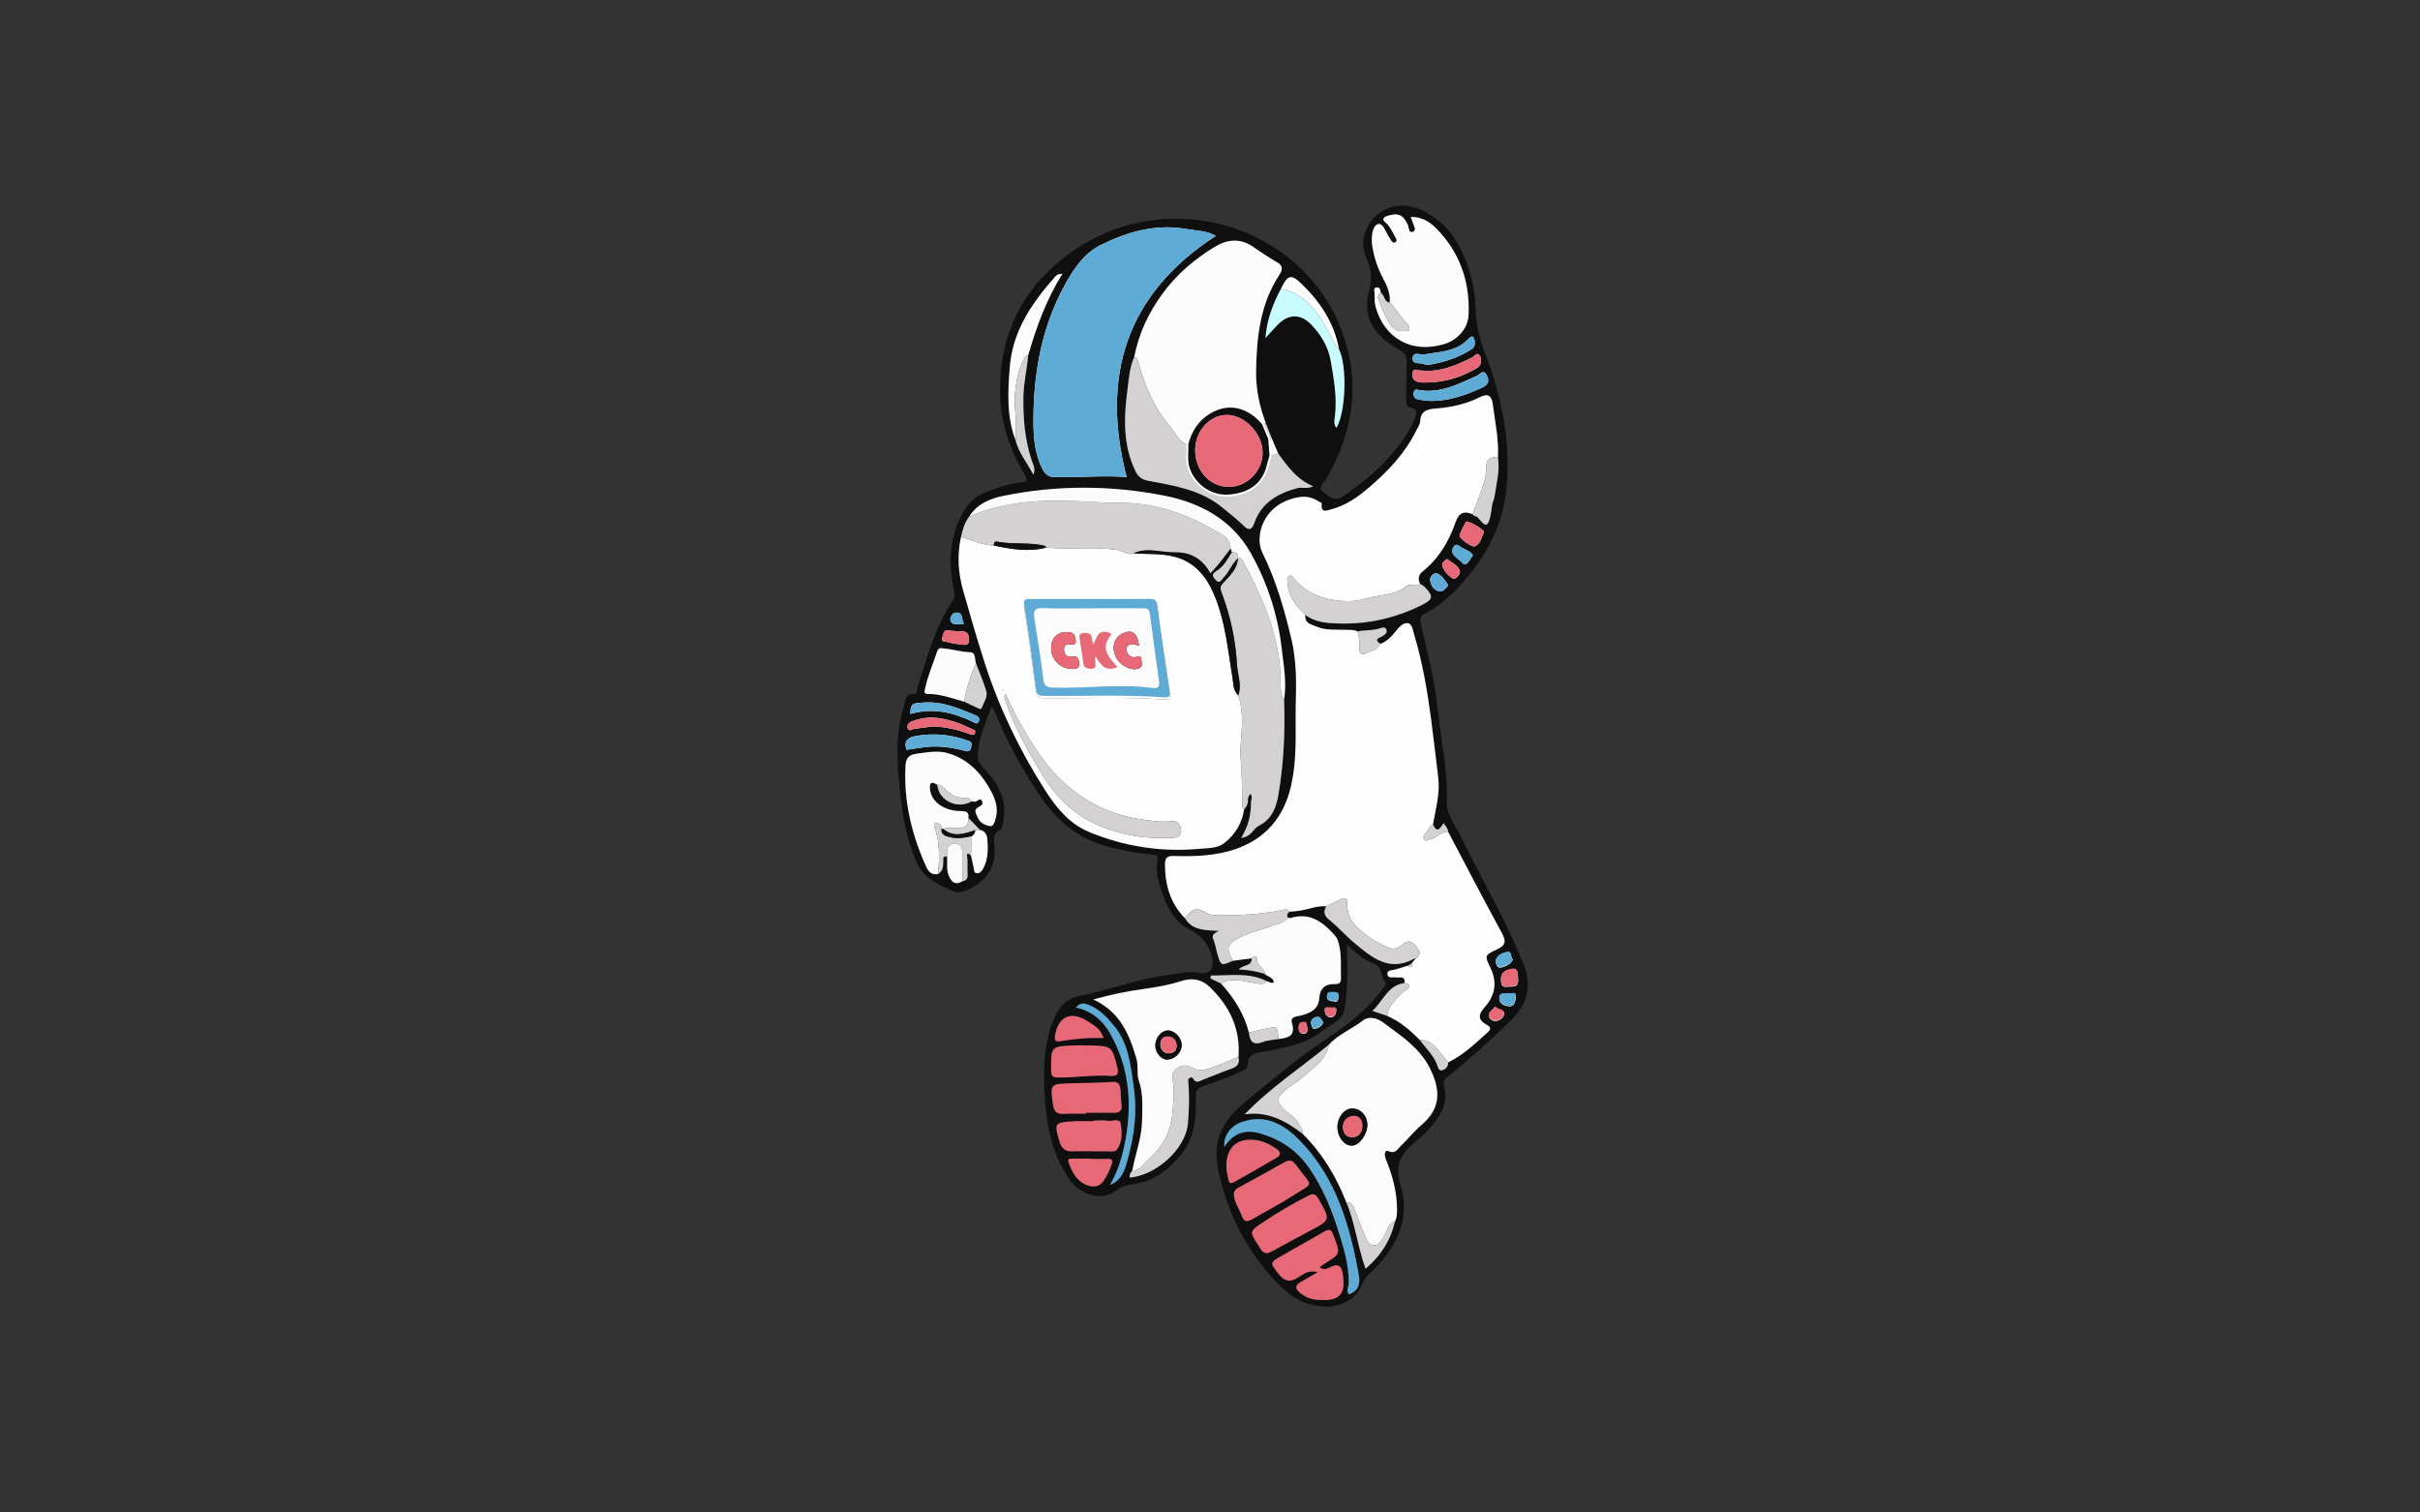 <?xml version="1.0" encoding="utf-8"?>
<!-- Generator: Adobe Illustrator 16.0.0, SVG Export Plug-In . SVG Version: 6.00 Build 0)  -->
<!DOCTYPE svg PUBLIC "-//W3C//DTD SVG 1.1//EN" "http://www.w3.org/Graphics/SVG/1.1/DTD/svg11.dtd">
<svg version="1.1" xmlns="http://www.w3.org/2000/svg" xmlns:xlink="http://www.w3.org/1999/xlink" x="0px" y="0px" width="1280px"
	 height="800px" viewBox="0 0 1280 800" enable-background="new 0 0 1280 800" xml:space="preserve">
<rect x="0" y="0" width="1280" height="800" fill="#333333" stroke="none"/>
<g id="Layer_1">
	<path fill-rule="evenodd" clip-rule="evenodd" fill="#0F0F10" d="M712.334,499.775c0.531,11.42,0.635,22.221-0.975,33.058
		c-1.081,7.278-7.348,8.668-11.717,12.262c-9.584,7.884-21.541,9.198-33.063,11.548c-3.559,0.726-6.427,1.458-6.439,5.8
		c-0.006,2.408-1.701,3.336-3.604,4.249c-6.442,3.091-13.143,5.512-19.936,7.651c-2.975,0.937-4.117,2.35-4.078,5.662
		c0.126,10.538-0.288,21.169-7.211,29.928c-6.756,8.547-14.988,15.102-26.354,16.447c-3.163,0.374-5.877,1.432-8.585,3.414
		c-7.811,5.718-19.163,2.315-25.055-6.433c-9.091-13.497-11.938-28.721-12.79-44.433c-0.747-13.775-0.489-27.498,5.212-40.59
		c2.77-6.36,6.943-10.445,13.718-11.722c15.812-2.979,30.873-9.17,46.942-10.992c5.222-0.593,10.271-2.172,15.779-1.05
		c5.909,1.205,8.353-2.668,6.813-8.554c-1.754-6.711-5.279-11.067-11.707-14.26c-8.15-4.048-12.188-12.156-14.963-20.477
		c-1.721-5.156-3.168-10.676-2.138-16.185c0.566-3.028-0.885-2.863-2.795-3.064c-8.939-0.938-17.746-2.421-26.376-5.123
		c-15.458-4.839-26.083-15.231-34.63-28.486c-8.77-13.601-16.605-27.645-22.47-42.751c-0.163-0.42-0.583-0.739-1.469-1.822
		c-3.409,8.724-6.8,16.953-7.376,25.792c-0.29,4.44,4.217,7.281,6.818,10.649c5.997,7.768,9.036,16.197,6.362,26.05
		c-0.216,0.798-0.313,2.053-0.826,2.279c-5.161,2.284-3.336,6.751-3.258,10.502c0.213,10.229-4.746,16.987-13.674,21.252
		c-2.455,1.172-5.229,2.157-7.722,1.138c-8.32-3.401-16.507-6.918-20.336-16.269c-4.593-11.218-6.987-22.941-8.24-34.836
		c-1.625-15.421-3.044-30.946,1.73-46.197c0.995-3.179,0.438-7.241,5.668-7.167c1.853,0.026,1.204-2.03,1.585-3.19
		c5.227-15.888,9.383-32.22,18.89-46.352c1.44-2.141,0.652-4.092,0.249-6.203c-2.726-14.284-2.055-28.072,5.489-41.052
		c2.844-4.894,6.831-8.103,11.923-10.087c5.903-2.3,11.931-4.341,18.26-4.967c3.482-0.345,3.772-1.177,2.016-4.123
		c-8.204-13.761-13.053-28.518-13.059-44.739c-0.011-32.185,13.898-57.075,40.272-74.707
		c49.734-33.248,118.956-12.347,140.141,42.491c10.738,27.795,6.553,54.292-8.096,79.636c-1.108,1.918-4.387,4.004-1.564,6.261
		c2.865,2.291,5.943,5.612,10.574,2.528c9.324-6.207,17.924-13.146,25.262-21.696c5.135-5.982,9.933-12.083,12.764-19.516
		c0.976-2.562,2.104-5.099-2.341-5.708c-2.31-0.316-2.141-2.525-2.114-4.429c0.09-6.66-0.055-13.327,0.181-19.981
		c0.118-3.354-1.362-4.783-4.21-6.372c-13.848-7.729-19.349-17.778-15.579-31.501c1.579-5.749,1.155-10.135-0.929-15.348
		c-1.801-4.501-3.146-9.329-1.414-14.549c4.389-13.221,18.43-18.377,30.912-11.938c16.296,8.408,22.604,22.922,26.322,39.508
		c1.643,7.323,1.07,14.814,2.338,22.168c1.541,8.934,5.697,16.968,8.232,25.566c3.625,12.297,6.508,24.67,7.404,37.404
		c0.702,9.962,0.442,19.991-1.458,29.873c-3.067,15.952-10.977,29.512-21.481,41.543c-5.9,6.761-12.516,12.971-20.688,17.085
		c-2.532,1.275-2.486,2.938-1.968,5.31c3.188,14.592,7.31,29.025,8.792,43.929c1.674,16.838,5.666,33.408,4.975,50.556
		c-0.251,6.247,4.311,11.665,7.057,17.299c10.896,22.354,23.533,43.848,33.023,66.901c5.321,12.925,2.932,22.104-7.017,31.835
		c-10.475,10.245-21.311,20.021-32.74,29.16c-1.462,1.168-2.357,2.642-1.922,4.312c2.985,11.447-3.46,18.949-10.726,26.138
		c-0.945,0.935-1.967,1.797-2.985,2.653c-7.447,6.258-12.903,11.959-9.231,23.911c5.835,18.993-2.803,34.671-16.881,47.474
		c-1.721,1.564-2.586,3.356-3.428,5.328c-3.147,7.365-9.946,11.312-17.895,11.592c-11.121,0.393-19.579-4.797-26.771-12.238
		c-15.301-15.83-25.369-34.7-30.512-56.08c-1.554-6.458-2.631-13.285-0.91-19.804c1.936-7.335,6.418-13.428,12.248-18.309
		c15.186-12.71,30.329-25.429,46.914-36.402c10.776-7.129,20.919-15.322,28.484-26.129c0.453-0.648,1.291-1.832,1.156-1.967
		c-2.986-2.969-1.24-8.528-6.674-10.507C721.254,507.717,716.947,503.735,712.334,499.775z M672.774,232.06
		c-1.075-2.708-2.15-5.416-3.226-8.124c-3.35-8.964-5.359-18.327-5.184-27.792c0.328-17.694,2.105-35.221,12.25-50.643
		c1.543-2.346,2.4-4.708-0.965-6.674c-4.3-2.512-8.498-5.228-12.563-8.104c-7.035-4.979-14.039-4.202-20.901,0.019
		c-10.281,6.322-19.34,13.984-26.675,23.755c-7.805,10.397-13.158,21.747-15.638,34.481c-2.433,5.376-2.779,11.248-3.513,16.93
		c-1.901,14.714-2.571,29.417,4.244,43.35c1.406,2.874,3.298,4.424,6.618,5.035c13.862,2.553,27.914,4.757,39.312,14.181
		c3.705,3.063,7.564,5.979,10.973,9.346c3.195,3.156,4.628,2.491,6.043-1.464c3.795-10.608,12.438-15.406,22.602-18.161
		c2.402-0.651,5.092,0.598,8.428-0.997c-8.869-3.672-13.537-10.579-18.464-17.223C675.002,237.336,673.889,234.697,672.774,232.06z
		 M518.227,438.868c-2.002-2.082-4.004-4.163-6.006-6.245c0.386-3.216-1.3-3.584-4.103-3.612
		c-8.623-0.086-15.27-4.772-16.147-11.066c-0.423-3.034-0.059-5.345,3.778-2.808c0.822,8.406,10.578,13.095,18.228,8.76
		c0.496,0.049,1,0.057,1.487,0.153c1.376,0.275,2.708-2.457,3.872-0.425c1.167,2.037-0.907,2.65-2.293,3.573
		c-2.191,1.459-0.618,3.357-0.059,4.889c1.064,2.912,3.665,4.281,6.478,4.846c1.87,0.376,2.323-1.52,2.825-2.904
		c1.961-5.415,0.619-10.395-1.959-15.261c-5.175-9.768-12.403-17.442-23.235-20.462c-5.22-1.455-10.854-0.356-16.326,0.365
		c-3.855,0.509-5.56,2.26-5.783,5.938c-1.108,18.285,2.927,35.611,10.186,52.217c1.109,2.539,2.529,6.401,6.981,5.44
		c2.574-1.412,2.683-3.882,2.79-6.386c0.057-1.325-0.641-3.296,2.012-2.793c0.213,3.248-0.433,6.585,0.751,9.73
		c1.313,3.491,3.334,5.697,7.352,3.298c2.063-0.383,2.907-1.395,2.73-3.696c-0.235-3.052,0.231-6.119-0.237-9.221
		c-0.351-2.328,0.875-1.958,2.054-0.638c0.451,2.102,0.897,4.203,1.354,6.302c0.269,1.239,0.075,2.944,1.858,3.037
		c1.427,0.074,2.453-1.145,3.084-2.263c2.719-4.817,2.761-10.031,2.373-15.409C522.059,441.279,520.943,439.627,518.227,438.868z
		 M789.094,268.021c0.239-3.206,1.191-3.755,1.449-5.581c0.952-6.734,2.882-13.418,1.753-20.337
		c0.524-9.556-1.469-18.871-2.721-28.255c-0.573-4.3-2.284-6.101-6.899-3.756c-7.027,3.569-14.695,5.258-22.52,5.911
		c-4.621,0.386-8.69,0.793-8.984,6.869c-0.082,1.701-1.342,3.368-2.15,5.008c-5.853,11.879-14.775,21.244-24.671,29.751
		c-5.956,5.12-12.329,9.703-20.094,11.725c-2.269,0.59-5.649,2.363-5.2-2.736c0.096-1.079-1.081-0.996-1.713-1.437
		c-4.712-3.284-9.709-2.796-14.752-1.145c-6.256,2.049-11.094,5.863-14.086,11.829c-2.657,5.301-3.056,11.902-0.893,16.249
		c7.449,14.979,11.904,30.769,15.675,46.864c0.831,3.549,1.297,7.203,1.677,10.836c1.076,10.288,0.248,20.601,0.34,30.897
		c0.104,11.664,0.209,23.239-2.361,34.674c-3.697,16.453-13.174,28.065-29.235,33.651c-10.672,3.711-21.878,4.061-33.065,3.719
		c-3.229-0.099-4.448,1.059-4.449,4.262c-0.002,10.895,2.74,20.721,10.592,28.69c3.722,6.275,10.176,6.296,17.923,6.706
		c-3.188,1.443-3.812,2.498-2.904,4.552c1.047,2.375,1.348,5.069,2.094,7.59c1.895,6.41,1.922,6.402,8.148,3.636
		c3.328-0.436,6.656-0.871,9.985-1.307c0.261,4.45-4.62,3.138-6.829,5.946c5.084,0.078,9.451,0.981,13.739,2.276
		c1.52,1.56,4.438,1.68,4.875,4.455c-1.585,0.897-2.576-0.465-3.8-0.576c-9.592-4.899-19.633-2.828-29.529-3.019
		c-0.101,0.511-0.201,1.021-0.301,1.532c1.889,0.906,3.777,1.812,5.666,2.718c6.828,7.583,12.232,15.973,14.74,26.004
		c0.464,4.589,2.23,6.893,7.339,4.925c2.528-0.974,5.401-1.051,8.119-1.533c5.005-0.635,9.464-1.428,7.271-8.546
		c-1.036-3.362,2.438-3.365,4.534-3.873c5.002-1.211,9.458-3.271,9.906-9.003c0.42-5.356,2.873-7.769,8.075-7.669
		c2.081,0.04,3.528-0.415,3.437-2.996c-0.211-5.974,0.426-11.994-1.03-17.893c-0.431-1.743-0.841-3.37-2.188-4.874
		c-6.296-7.028-13.131-12.338-23.387-9.197c-0.43,0.132-0.979-0.129-1.473-0.206c-0.71-1.321-0.239-2.32,0.86-3.146
		c1.793-0.169,3.601-0.244,5.376-0.523c4.688-0.738,9.172-2.699,14.046-2.324c-1.552,2.845-1.234,4.894,1.573,7.155
		c4.75,3.825,8.805,8.504,13.5,12.406c9.098,7.561,18.298,15.356,31.324,8.207c0.273-0.15,0.646-0.119,0.973-0.172
		c-0.719,0.843-1.438,1.686-2.156,2.528c-0.59,0.404-1.18,0.809-1.77,1.213c-2.344,0.715-4.686,1.434-7.031,2.141
		c-1.607,0.484-4.316,0.034-4.021,2.506c0.282,2.362,2.905,1.365,4.54,1.616c2.006,0.308,5.015-1.051,4.463,3.005
		c-8.783,1.115-11.155,9.374-16.996,14.729c3.049,1.023,5.484,1.842,7.92,2.659c6.684,2.908,12.104,7.52,17.108,12.691
		c3.119,4.232,7.13,7.823,9.104,12.887c0.506,1.296,0.84,3.493,2.521,3.187c1.869-0.34,3.531-1.789,3.445-4.202
		c8.16-3.956,14.558-10.217,21.192-16.175c2.178-1.955,0.253-3.123-0.961-3.8c-5.407-3.015-3.689-6.071-0.581-9.65
		c5.311-6.114,6.307-12.972,2.719-20.359c-3.09-6.361-3.238-6.688,3.295-9.711c4.609-2.132,5.214-4.185,2.772-8.659
		c-9.682-17.742-18.983-35.691-28.427-53.564c-0.169-1.742-1.189-3.027-2.482-4.576c-1.626,2.471-3.387,5.765-5.551,0.583
		c1.383-8.165,3.801-16.213,2.77-24.652c-1.269-10.38-2.419-20.775-3.803-31.14c-1.998-14.969-4.517-29.848-8.869-44.346
		c-0.701-2.339-1.09-5.897-3.377-6.257c-2.548-0.399-4.773,2.146-6.562,4.423c-2.148,2.734-4.575,5.299-8.022,6.514
		c-3.797-2.55-0.588-2.957,1.131-4.063c1.178-0.76,2.79-1.761,2.057-3.523c-0.687-1.65-2.314-0.979-3.501-0.593
		c-3.837,1.25-7.878,0.837-11.768,1.59c-2.009-0.997-4.181-0.761-6.315-0.851c-5.08-0.214-10.303,0.454-15.128-1.613
		c-2.8-1.199-6.698-1.666-6.136-6.285c5.314,4.099,11.736,4.403,17.932,4.579c15.136,0.429,29.51-2.811,43.201-9.533
		c6.307-3.097,7.016-4.651,1.986-9.816c-0.666-0.683-1.613-1.091-2.432-1.626c-1.197-2.53-0.875-4.823,1.346-6.58
		c8.559-6.769,13.85-15.836,17.356-25.863c1.817-5.195,4.438-6.353,9.131-4.342c0.43,0.765,1.128,1.061,1.96,1.12
		c1.85,1.357,3.699,2.715,5.714,4.194C787.942,274.137,788.978,271.206,789.094,268.021z M543.828,187.959
		c4.312-14.785,9.407-29.266,18.142-43.17c-1.837,0.285-2.222,0.241-2.466,0.404c-0.546,0.365-1.087,0.777-1.52,1.268
		c-12.156,13.78-22.352,28.52-23.878,47.658c-1.046,13.118-1.769,26.178,3.082,38.813c1.656,6.687,6.12,11.844,9.353,18.151
		c1.31-2.983-0.015-5.13-0.721-7.196c-3.81-11.146-4.689-22.611-4.515-34.291C541.412,202.269,543.272,195.202,543.828,187.959z
		 M509.978,371.14c2.363,1.113,4.734,2.211,7.085,3.35c0.748,0.362,1.774,0.989,2.133,0.029c1.121-3.002,3.459-5.896,2.404-9.263
		c-1.521-4.855-3.543-9.555-5.352-14.321c-0.748-2.167-0.037-5.835-3.041-5.929c-4.711-0.147-9.13-1.605-13.736-1.974
		c-1.31-0.104-2.929-0.886-3.685,1.328c-2.3,6.742-5.15,13.301-6.601,20.318c-0.254,1.231-0.399,2.381,1.426,2.356
		C497.376,366.943,503.597,369.423,509.978,371.14z M677.432,152.931c-4.145,7.801-7.303,15.904-8.125,25.885
		c2.703-2.936,4.613-5.143,6.664-7.212c5.628-5.679,11.99-5.658,17.463-0.026c5.341,5.496,9.154,11.899,10.457,19.472
		c1.653,9.607,3.381,19.234,2.175,29.099c-0.23,1.881-0.833,4.136,0.774,6.141c4.89-7.691,5.885-32.249,1.469-41.354
		c-2.48-13.777-9.725-24.893-19.546-34.475C682.887,144.728,681.161,145.201,677.432,152.931z M735.084,160.025
		c-3.082-0.32-2.663-3.794-4.62-5.127c-0.565-1.069-0.144-2.968-2.092-2.893c-2.253,0.087-1.356,1.996-1.319,3.045
		c0.084,2.434-0.127,4.818,0.568,7.323c4.46,16.066,18.473,24.942,36.242,19.621c6.984-2.092,12.589-8.13,12.906-15.506
		c0.755-17.577-4.675-33.115-17.146-45.726c-3.402-3.439-7.716-6.155-13.439-6.023c0.527,1.458,0.932,2.36,1.179,3.304
		c0.421,1.603,2.175,3.885-0.217,4.621c-2.093,0.646-1.862-2.223-2.452-3.596c-2.365-5.499-5.303-6.792-11.12-4.771
		c-1.91,0.664-2.665,1.834-0.943,3.228c2.712,2.194,3.855,5.337,5.526,8.166c0.496,0.842,0.984,1.899-0.326,2.526
		c-0.98,0.469-1.506-0.342-1.969-0.996c-0.574-0.813-1.057-1.69-1.582-2.539c-1.539-2.486-2.881-7-5.58-6.078
		c-2.581,0.882-3.174,5.424-3.113,8.84c0.014,0.829,0.096,1.664,0.221,2.484c0.934,6.129,2.87,11.924,5.803,17.391
		C733.736,151.284,735.482,155.364,735.084,160.025z M661.664,423.758c0.158,6.756-1.292,13.167-5.178,19.404
		c5.277-0.379,6.338-4.921,9.428-6.458c6.774-3.369,9.086-9.563,10.211-16.06c2.894-16.696,3.657-33.583,3.068-50.522
		c1.443-9.166-0.24-18.216-1.28-27.245c-2.057-17.837-7.637-34.793-16.343-50.321c-9.795-17.472-26.422-26.554-45.458-30.332
		c-28.274-5.611-56.817-5.749-85.133-0.006c-6.98,1.415-14.062,4.123-18.249,10.913c-2.533,3.219-3.59,7.035-4.436,10.938
		c-2.12,9.627-1.499,19.077,1.214,28.557c3.654,12.767,7.301,25.521,11.384,38.168c7.706,23.871,18.495,46.22,31.981,67.288
		c5.874,9.175,12.646,17.596,23.157,21.964c18.761,7.797,38.3,10.75,58.495,8.9c4.513-0.413,9.397-0.088,13.323-3.249
		c5.684-4.577,9.113-10.458,10.227-17.679c1.326-1.193,1.835-2.771,2.1-4.463C660.67,423.622,661.167,423.69,661.664,423.758z
		 M655.049,559.015c1.164-14.867-4.759-26.886-15.17-36.94c-4.385-4.235-9.424-5.051-15.538-3.035
		c-6.366,2.1-13.133,3.165-19.805,4.107c-8.547,1.207-16.941,2.886-26.252,5.5c14.143,6.514,19.042,18.439,22.786,31.217
		c1.146,3.909,0.079,8.228,1.303,11.771c2.426,7.023,1.784,14.041,1.699,21.077c-0.109,9.037-3.549,17.505-5.127,26.302
		c-0.802,1.14-1.698,2.252-1.38,3.817c13.507-0.992,29.575-14.819,30.768-28.705c0.602-6.998,0.811-13.913,0.276-20.875
		c-0.09-1.171-0.61-2.276,0.636-3.105c0.65-0.433,1.529-0.344,1.785,0.198c1.486,3.146,3.592,1.353,5.409,0.675
		c4.982-1.857,9.851-4.028,14.875-5.756C654.541,564.152,655.893,562.351,655.049,559.015z M689.084,599.805
		c10.408,10.316,17.709,22.613,23.045,36.162c4.713,11.155,5.9,23.367,10.16,35.108c8.165-6.939,13.289-15.139,15.586-25.106
		c0.968-1.829,1.035-3.815,1.046-5.821c0.051-9.46-2.358-18.391-5.93-27.043c-0.882-2.136-0.741-5.168,1.374-4.24
		c3.766,1.651,4.711-0.999,6.334-2.544c3.846-3.663,7.178-7.902,11.211-11.326c10.878-9.234,9.803-19.399,4.199-30.334
		c-5.51-10.748-15.495-17.089-24.764-24c-2.947-2.198-7.423-3.275-10.372-0.96c-5.873,4.612-13.067,7.32-18.191,12.919
		c-14.797,12.212-30.987,22.763-44.426,36.782C670.636,587.645,680.139,592.892,689.084,599.805z M696.963,672.964
		c-3.039,1.732-6.105,3.416-9.106,5.212c-2.427,1.452-3.178,3.057-0.601,5.302c2.482,2.161,5.226,3.54,8.449,3.892
		c12.156,1.324,16.617-1.998,14.398-14.036c-0.793-4.303-2.761-4.847-6.234-3.195c-1.838,0.874-3.676,1.901-5.939,0.139
		c1.004-0.72,1.756-1.334,2.576-1.838c8.582-5.274,8.584-5.27,4.982-14.454c-0.121-0.309-0.258-0.614-0.355-0.931
		c-0.84-2.733-2.17-3.169-4.756-1.632c-7.406,4.401-14.998,8.488-22.457,12.802c-6.326,3.658-6.221,3.67-1.719,9.5
		c2.834,3.668,5.632,4.854,10.089,2.131C689.312,674.009,692.432,671.397,696.963,672.964z M647.563,606.682
		c4.461-6.99,10.668-9.435,18.213-7.373c10.904,2.979,19.9,8.788,26.52,18.287c7.321,10.506,12.045,22.082,15.807,34.199
		c2.721,8.764,5.416,17.47,5.248,26.799c-0.035,1.954-1.323,4.069,0.061,6.059c5.443-1.783,6.061-6.129,5.315-10.247
		c-4.753-26.296-12.023-51.644-31.46-71.396c-8.215-8.349-17.832-13.82-30.356-9.594
		C651.313,595.305,646.947,600.655,647.563,606.682z M652.658,632.216c0.328,3.92,2.738,7.048,4.023,10.594
		c1.244,3.431,2.703,3.792,5.764,2.003c6.865-4.012,13.957-7.618,20.654-11.944c12.725-8.221,11.281-4.208,2.541-16.52
		c-0.189-0.269-0.469-0.472-0.672-0.732c-1.607-2.061-3.32-2.157-5.615-0.853c-8.064,4.586-16.225,9.005-24.367,13.452
		C653.363,629.102,652.44,630.289,652.658,632.216z M670.504,662.884c0.836-0.395,2.05-0.903,3.203-1.524
		c6.299-3.393,12.549-6.877,18.879-10.208c11.363-5.979,11.188-5.831,4.766-17.079c-1.821-3.189-3.182-2.713-5.688-1.438
		c-8.016,4.077-15.738,8.613-23.229,13.601c-7.658,5.1-7.798,4.986-2.619,12.869C666.843,660.666,667.576,662.808,670.504,662.884z
		 M574.182,589.096c0-0.181,0-0.362,0-0.543c5.156,0,10.313,0.007,15.469-0.004c2.696-0.005,3.898-1.235,3.561-4.046
		c-0.335-2.8-0.386-5.633-0.619-8.446c-0.22-2.651-1.214-3.996-4.373-3.783c-7.299,0.489-14.631,0.495-21.948,0.724
		c-10.815,0.338-10.754,0.34-9.345,11.094c0.465,3.545,1.862,5.373,5.772,5.069C566.505,588.865,570.353,589.096,574.182,589.096z
		 M574.115,552.946c-1.831,0-3.665-0.057-5.493,0.01c-12.921,0.466-12.804,0.472-12.646,13.448c0.036,2.99,1.035,3.497,3.703,3.516
		c9.499,0.066,18.941-1.515,28.461-0.825c3.051,0.221,3.549-1.652,2.889-4.288c-2.879-11.502-2.853-11.51-14.915-11.846
		C575.448,552.942,574.781,552.959,574.115,552.946z M578.479,592.729c0,0.117,0,0.234,0,0.352c-3.658,0-7.328-0.191-10.972,0.037
		c-9.865,0.62-9.974,0.995-7.088,10.725c1.062,3.58,2.952,5.21,6.741,5.13c6.646-0.142,13.298,0.013,19.948,0.026
		c1.322,0.003,2.812,0.192,3.697-1.026c2.988-4.108,2.628-9.038,1.966-13.467c-0.506-3.392-4.475-1.234-6.832-1.676
		C583.532,592.379,580.973,592.729,578.479,592.729z M569.058,532.947c8.243,1.646,14.09,6.714,17.953,13.429
		c10.978,19.082,12.044,39.63,7.438,60.705c-1.494,6.836-3.765,13.466-7.32,19.648c6.78-2.733,8.141-9.026,9.672-14.707
		c3.199-11.861,4.683-24.085,2.955-36.312c-1.642-11.621-2.577-23.552-10.642-33.311c-3.893-4.71-7.837-8.874-13.736-11.083
		C572.729,530.326,571.02,530.634,569.058,532.947z M661.813,602.864c-5.258-0.224-9.266,1.804-11.359,5.751
		c-2.669,5.033-1.953,10.682-0.504,16.089c0.33,1.232,1.496,1.271,2.455,0.729c7.67-4.344,15.358-8.658,22.941-13.149
		c2.238-1.326,2.188-2.98-0.135-4.582C671,604.796,666.512,602.853,661.813,602.864z M576.864,612.998c0-0.062,0-0.123,0-0.185
		c-3.16,0-6.32-0.032-9.479,0.017c-1.308,0.02-2.956-0.063-2.165,2.106c1.866,5.111,4.334,9.934,9.754,11.945
		c2.966,1.101,6.326,1.072,8.537-2.021c1.942-2.718,3.361-5.729,4.437-8.897c0.673-1.985,0.45-3.139-2.103-3.002
		C582.86,613.121,579.858,612.998,576.864,612.998z M583.778,549.055c-2.208-4.771-2.633-5.197-8.658-8.985
		c-8.759-5.507-15.33-2.49-17.098,7.757c-0.385,2.231,0.322,3.333,2.507,2.948C568.145,549.436,575.817,548.782,583.778,549.055z"/>
	<g id="XMLID_11_">
		<g>
			<path fill="#FFFFFF" d="M802.96,517.96c0.45,4.68-3.09,3.67-5.68,4.01c-3.23,0.431-3.351-1.66-3.36-4.01
				c-0.01-4.41,3.93-5.15,6.47-5.4C803.16,512.28,802.78,515.76,802.96,517.96z"/>
			<path fill="#FFFFFF" d="M797.84,525.42c1.49,0.65,4.17-1.01,3.98,1.68c-0.15,2.03-0.65,5.341-3.471,5.19
				c-2.13-0.12-5.34-1.021-5.319-4.25C793.05,524.51,796.18,526.1,797.84,525.42z"/>
			<path fill="#FFFFFF" d="M797.32,503.63c2.43-0.52,1.42,2.78,2.89,4c-1.43,2.64-4.1,3.69-6.4,4.19
				c-2.199,0.47-2.85-2.931-2.59-3.95C791.91,505.13,794.96,504.13,797.32,503.63z"/>
			<path fill="#FFFFFF" d="M795.61,536.05c0.029,1.98-2.11,3.78-4.37,4.04c-1.78,0.22-3.57-1.21-3.76-2.71
				c-0.271-2.1,2.199-2.95,3.159-4.84C792.47,534.19,795.58,534.05,795.61,536.05z"/>
			<path fill="#FFFFFF" d="M705.19,524.92c1.6-0.03,3.029,0.061,2.79,2.32c-0.16,1.56-0.261,3.16-2.461,2.51
				c-1.56-0.45-3.909-0.11-3.619-2.96C702.12,524.56,703.75,524.94,705.19,524.92z"/>
			<path fill="#FFFFFF" d="M703.59,532.99c1.05,0.6,3.37-1.021,3.22,1.569c-0.1,1.62-1.079,3.521-2.84,3.57
				c-1.95,0.05-3.13-1.72-3.279-3.59C700.53,532.36,702.43,533.24,703.59,532.99z"/>
			<path fill="#FFFFFF" d="M699.92,540.88c-0.86,2.08-2.85,3.07-4.56,3.351c-1.38,0.229-1.92-2.36-1.931-3.33
				c-0.02-1.65,1.771-2.9,3.45-2.95C698.49,537.89,699.06,539.63,699.92,540.88z"/>
			<path fill="#FFFFFF" d="M691.57,544.06c0.069,1.65-0.32,2.761-2.141,2.7c-1.87-0.069-2.47-1.1-2.52-2.89
				c-0.05-1.75,0.39-3.03,2.25-3.18C691.84,540.47,691.02,542.84,691.57,544.06z"/>
		</g>
		<g>
		</g>
	</g>
	<g id="XMLID_10_">
		<g>
			<path fill="#FFFFFF" d="M786.32,198.4c1.649,3.05,0.93,5.09-2.42,6.63c-9.15,4.21-18.49,7.44-28.74,6.98
				c-1.641-0.07-3.26-0.51-4.891-0.73c-2.14-0.3-2.739-1.74-2.51-3.58c0.3-2.47,2.11-1.41,3.471-1.29
				c0.829,0.06,1.649,0.18,2.479,0.28c10.08,0.57,18.65-4.02,27.46-7.89C782.62,198.17,784.45,194.95,786.32,198.4z"/>
			<path fill="#FFFFFF" d="M782.66,188.2c1.01,1.72,1.14,4.22-0.771,5.97c-0.6,0.54-1.38,0.89-2.1,1.29
				c-8.57,4.85-17.79,7.11-27.62,6.84c-1.12-0.03-2.33-0.27-3.31-0.78c-1.94-1.03-2.051-2.95-1.58-4.79
				c0.529-2.05,2.13-0.82,3.3-0.81c0.99,0.01,1.99,0.11,2.979,0.17c9.171,0.53,17.16-3.08,25.101-7.01
				C779.87,188.49,781.3,185.89,782.66,188.2z"/>
			<path fill="#FFFFFF" d="M779.95,180.25c0.319,1.8,0.04,3.37-1.55,4.41c-7.221,4.76-15.29,7.09-22.91,8.35
				c-1.19-0.14-1.59-0.08-1.84-0.24c-2.16-1.33-6.851,0.62-6.431-3.63c0.33-3.38,4.07-1.28,6.221-1.67
				c8.29-1.48,17.06-1.42,23.399-8.36C778.68,177.1,779.55,178.01,779.95,180.25z"/>
			<path fill="#FFFFFF" d="M515.82,378.28c1.5,0.61,2.68,1.51,1.81,3.4c-0.81,1.76-2.11,0.58-2.93,0.19
				c-10.42-5.04-21.17-7.7-33.1-4.25c-0.5-6.5,3.03-5.69,6.93-6C498.48,370.84,507.07,374.68,515.82,378.28z"/>
			<path fill="#FFFFFF" d="M514.06,385.59c0.82,0.39,2.14,0.54,1.67,1.98c-0.53,1.63-1.68,1.13-2.83,0.7
				c-6.26-2.32-12.69-3.82-19.45-4.03c-3.28,0.42-6.56,0.85-9.85,1.25c-1.16,0.14-2.67,1.63-3.41-0.18
				c-0.79-1.92,0.74-3.26,2.31-3.83c3.91-1.44,8-2.17,12.19-1.83C501.57,380.22,507.91,382.64,514.06,385.59z"/>
			<path fill="#FFFFFF" d="M512.34,391.89c2.19,0.81,1.57,2.01,1.27,3.5c-0.37,1.89-1.28,2.32-3.13,1.82
				c-6.74-1.82-13.59-2.91-20.6-2.11c-3.45,0.39-6.86,0.99-10.4,1.52c-1.59-4.67,0.77-6.58,4.51-7.25
				C493.65,387.62,503.1,388.44,512.34,391.89z"/>
		</g>
		<g>
		</g>
	</g>
	<g id="XMLID_9_">
		<g>
			<path fill="#FFFFFF" d="M627.77,121.17c5.12,0.92,10.47,0.78,15.3,3.59c-47.78,30.94-60.87,74.71-47.17,127.55
				c-13.14-0.95-25.71,0.37-38.31,0.03c-3.44-0.09-5.01-1.92-6.36-4.6c-4.08-8.14-4.64-16.86-4.61-25.74
				c0.09-24.25,4.1-47.62,15.54-69.29c4.94-9.35,10.61-18.5,20.38-23.29C596.71,122.47,611.64,118.27,627.77,121.17z"/>
		</g>
		<g>
		</g>
	</g>
	<g id="XMLID_8_">
		<g>
			<path fill="#FFFFFF" d="M775.68,275.86c1.891-0.15,9.73,4.59,9.2,5.65c-1.31,2.66-1.7,6.21-4.79,7.44
				c-1.74,0.69-8.08-4.14-8.1-5.56C771.99,282.36,775.15,275.9,775.68,275.86z"/>
			<path fill="#FFFFFF" d="M772.62,289.33c2.12,1.38,4.85,1.95,6.479,4.3c-1.22,1.71-2.05,3.49-3.409,4.59
				c-1.381,1.11-2.24-0.74-3.2-1.49c-1.181-0.92-2.37-1.86-3.37-2.96c-1.24-1.37-1.33-2.9-0.26-4.55
				C770.22,287.11,771.56,288.63,772.62,289.33z"/>
			<path fill="#FFFFFF" d="M772.17,302.09c0.48,1.74-2.63,4.56-3.46,4.05c-2.6-1.56-5.03-3.94-5.85-7.07
				c-0.37-1.42,1.13-2.56,2.58-3.39C767.91,297.77,771.32,298.99,772.17,302.09z"/>
			<path fill="#FFFFFF" d="M759.94,303.27c2.859,0.87,4.25,3.88,6.119,6.19c-1.3,1.74-2.699,3.65-4.75,3.31
				c-3.109-0.51-4.55-3.39-4.89-6.09C756.24,305.24,758.37,302.79,759.94,303.27z"/>
			<path fill="#FFFFFF" d="M508.96,333.99c3.54,0,3.49,2.79,3.49,4.92c0,2.76-2.44,2.19-4.17,2c-2.3-0.26-4.62-0.62-6.84-1.28
				c-1.24-0.37-3.99,0.34-2.98-2.6c0.65-1.86,0.63-4.75,4.58-3.39C504.65,333.74,506.81,333.98,508.96,333.99z"/>
			<path fill="#FFFFFF" d="M509.82,330c-2.84-0.18-5.83,1.16-7.03-1.57c-0.58-1.32,0.67-4.32,2.95-4.42
				C509.69,323.84,508.39,327.62,509.82,330z"/>
		</g>
		<g>
		</g>
	</g>
	<path fill-rule="evenodd" clip-rule="evenodd" fill="#FDFDFD" d="M750.907,550.051c-5.005-5.172-10.425-9.783-17.108-12.691
		c-0.036-2.246,0.891-4.112,2.197-5.874c2.252-3.037,4.678-5.828,7.869-7.995c2.438-1.654,2.211-3.15-0.99-3.52
		c0.552-4.056-2.457-2.697-4.463-3.005c-1.635-0.251-4.258,0.746-4.54-1.616c-0.296-2.472,2.413-2.021,4.021-2.506
		c2.346-0.707,4.688-1.426,7.032-2.141c0.28,0.557,0.616,1.143,1.345,0.753c0.842-0.449,0.676-1.224,0.424-1.966
		c0.719-0.843,1.438-1.686,2.156-2.528c2.42-1.767,2.69-3.055,0.702-5.69c-1.715-2.273-3.651-4.749-6.942-2.226
		c-2.432,1.864-4.859,3.651-8.096,2.186c-2.855-1.294-5.875-2.429-8.389-4.235c-6.834-4.909-14.15-9.58-13.553-19.757
		c0.137-2.331-1.677-2.507-3.529-1.589c-2.517,1.247-5.042,2.478-7.563,3.715c-4.874-0.375-9.358,1.586-14.046,2.324
		c-1.775,0.279-3.583,0.354-5.376,0.523c-0.854-1.525-2.213-1.171-3.513-0.905c-11.572,2.37-23.28,2.964-35.055,2.784
		c-2.015-0.03-3.783-0.296-5.625-1.441c-4.708-2.93-7.786-1.945-11.08,3.061c-7.852-7.97-10.594-17.796-10.592-28.69
		c0.001-3.203,1.22-4.36,4.449-4.262c11.188,0.342,22.394-0.008,33.065-3.719c16.062-5.586,25.538-17.198,29.235-33.651
		c2.57-11.435,2.465-23.01,2.361-34.674c-0.092-10.297,0.736-20.609-0.34-30.897c-0.38-3.633-0.846-7.287-1.677-10.836
		c-3.771-16.096-8.226-31.885-15.675-46.864c-2.163-4.347-1.765-10.948,0.893-16.249c2.992-5.966,7.83-9.78,14.086-11.829
		c5.043-1.651,10.04-2.14,14.752,1.145c0.632,0.44,1.809,0.357,1.713,1.437c-0.449,5.1,2.932,3.326,5.2,2.736
		c7.765-2.021,14.138-6.604,20.094-11.725c9.896-8.507,18.818-17.872,24.671-29.751c0.809-1.64,2.068-3.307,2.15-5.008
		c0.294-6.076,4.363-6.483,8.984-6.869c7.824-0.653,15.492-2.342,22.52-5.911c4.615-2.345,6.326-0.544,6.899,3.756
		c1.252,9.384,3.245,18.699,2.721,28.255c-3.866-0.812-6.17,0.763-6.125,4.696c0.106,9.166-4.79,16.832-7.219,25.231
		c-4.693-2.011-7.313-0.854-9.131,4.342c-3.507,10.027-8.798,19.095-17.356,25.863c-2.221,1.757-2.543,4.05-1.346,6.58
		c-2.119,2.104-4.926-0.687-7.326,1.27c-6.377,5.197-14.763,4.386-22.127,6.705c-4.135,1.302-8.902,1.382-13.281,0.954
		c-9.125-0.892-17.4-4.048-23.583-11.359c-0.763-0.902-1.571-2.577-3.153-1.724c-1.15,0.621-0.699,2.119-0.649,3.223
		c0.331,7.292,4.339,12.611,9.433,17.328c-0.563,4.619,3.336,5.086,6.136,6.285c4.825,2.067,10.048,1.399,15.128,1.613
		c2.135,0.09,4.307-0.146,6.315,0.851c0.993,3.007,1.191,6.102,1.038,9.239c-0.104,2.144,1.016,3.425,2.984,2.493
		c2.867-1.356,6.477-1.725,8.059-5.143c3.447-1.215,5.874-3.779,8.022-6.514c1.788-2.276,4.014-4.822,6.562-4.423
		c2.287,0.359,2.676,3.918,3.377,6.257c4.353,14.498,6.871,29.377,8.869,44.346c1.384,10.364,2.534,20.76,3.803,31.14
		c1.031,8.439-1.387,16.487-2.77,24.652c-2.095,1.008-2.484,3.443-4.096,4.887c-0.91,0.814-1.257,2.136-0.488,3.178
		c0.963,1.309,2.115-0.011,3.162-0.166c3.463-0.512,5.531-4.453,9.455-3.905c9.443,17.873,18.745,35.822,28.427,53.564
		c2.441,4.475,1.837,6.527-2.772,8.659c-6.533,3.022-6.385,3.35-3.295,9.711c3.588,7.388,2.592,14.245-2.719,20.359
		c-3.108,3.579-4.826,6.636,0.581,9.65c1.214,0.677,3.139,1.845,0.961,3.8c-6.635,5.958-13.032,12.219-21.192,16.175
		c-1.156-1.142-2.023-2.521-3.03-3.761C759.797,554.281,756.803,549.939,750.907,550.051z"/>
	<g id="XMLID_4_">
		<g>
			<path fill="#FDFDFD" d="M618.7,366.86c0.39,2.61-0.52,3.3-2.86,3.14c-21.42-1.51-42.87-0.53-64.31-0.75
				c-2.27-0.03-3.23-1.03-3.52-3.24c-1.98-14.75-3.8-29.53-6.23-44.21c-0.7-4.21,1.1-3.82,3.75-3.81
				c10.32,0.05,20.64,0.02,30.95,0.02c10.49,0,20.97,0.08,31.45-0.05c2.81-0.04,3.85,0.53,4.25,3.71
				C614.1,336.77,616.4,351.82,618.7,366.86z"/>
			<path fill="#FDFDFD" d="M530.59,365.26c0.04-0.13,0.12-0.26,0.11-0.39c0-0.05-0.19-0.08-0.29-0.13
				c-0.04,0.13-0.12,0.26-0.11,0.39C530.3,365.17,530.49,365.21,530.59,365.26z M552.87,418.08
				c-13.48-21.07-24.27-43.42-31.98-67.29c-4.08-12.64-7.73-25.4-11.38-38.17c-2.72-9.47-3.34-18.92-1.22-28.55
				c5.77,1.51,11.21,4.28,17.32,4.46c9.2,1.93,18.42,3.58,27.8,1.09c1.98,0.12,3.95,0.29,5.92,0.35
				c10.55,0.32,21.12-0.65,31.67,0.88c2.92,0.42,5.31,3.06,8.5,1.82c7.56,0.57,15.2-0.16,22.65,2.04
				c11.42,3.37,17.13,12.11,21.041,22.31c5.1,13.29,6.39,27.47,8.71,41.38c0.56,3.32,0.3,6.81,3.06,9.38
				c1.521,4.74,2.09,9.66,2.01,14.59c-0.1,6.43-1.29,12.92-0.71,19.26c0.7,7.601,0.65,15.17,0.8,22.76
				c0.021,1.29-0.319,2.7,1.011,3.63c-1.11,7.221-4.54,13.101-10.221,17.681c-3.93,3.16-8.81,2.83-13.33,3.25
				c-20.19,1.84-39.73-1.11-58.49-8.91C565.52,435.68,558.75,427.26,552.87,418.08z M531.79,370.59
				c4.47,13.49,11.49,25.81,18.71,37.87c7.76,12.96,17.99,23.28,32.89,29.08c12.29,4.77,24.46,6.36,37.31,5.56
				c2.7-0.17,4.31-1.31,4-3.869c-0.31-2.49-1.48-5.351-4.58-4.931c-6.37,0.87-12.51-0.359-18.67-1.319
				c-16.7-2.62-30.67-10.73-42.37-22.57c-7.61-7.7-13.21-16.99-18.69-26.34c-3.14-5.35-5.75-10.96-8.46-16.91
				C530.73,368.82,531.49,369.69,531.79,370.59z M615.84,370c2.34,0.16,3.25-0.53,2.86-3.14c-2.3-15.04-4.6-30.09-6.52-45.19
				c-0.4-3.18-1.44-3.75-4.25-3.71c-10.48,0.13-20.96,0.05-31.45,0.05c-10.31,0-20.63,0.03-30.95-0.02
				c-2.65-0.01-4.45-0.4-3.75,3.81c2.43,14.68,4.25,29.46,6.23,44.21c0.29,2.21,1.25,3.21,3.52,3.24
				C572.97,369.47,594.42,368.49,615.84,370z"/>
		</g>
		<g>
		</g>
	</g>
	<path fill-rule="evenodd" clip-rule="evenodd" fill="#FBFBFB" d="M599.874,188.978c2.479-12.734,7.833-24.084,15.638-34.481
		c7.334-9.771,16.394-17.433,26.675-23.755c6.862-4.221,13.866-4.998,20.901-0.019c4.064,2.877,8.263,5.593,12.563,8.104
		c3.365,1.966,2.508,4.328,0.965,6.674c-10.145,15.422-11.922,32.948-12.25,50.643c-0.176,9.465,1.834,18.828,5.184,27.792
		c-0.541,0.029-1.084,0.059-1.625,0.089c-8.166-9.473-18.59-11.549-28.278-5.613c-6.274,3.845-9.859,9.587-11.637,16.592
		c-4.829-1.356-6.204-5.995-9.047-9.299c-8.657-10.063-13.57-21.885-16.949-34.481C601.661,189.908,601.248,189.104,599.874,188.978
		z"/>
	<path fill-rule="evenodd" clip-rule="evenodd" fill="#FBFBFB" d="M712.129,635.967c-5.336-13.549-12.637-25.846-23.045-36.162
		c0.071-2.13-1.217-3.693-2.123-5.462c-1.765-3.438-5.301-4.94-7.803-7.563c-4.309-4.518-4.32-5.155,0.126-9.684
		c2.833-2.886,6.7-4.397,9.53-7.133c5.354-5.176,12.641-8.898,13.968-17.344c5.124-5.599,12.318-8.307,18.191-12.919
		c2.949-2.315,7.425-1.238,10.372,0.96c9.269,6.911,19.254,13.252,24.764,24c5.604,10.935,6.679,21.1-4.199,30.334
		c-4.033,3.424-7.365,7.663-11.211,11.326c-1.623,1.545-2.568,4.195-6.334,2.544c-2.115-0.928-2.256,2.104-1.374,4.24
		c3.571,8.652,5.98,17.583,5.93,27.043c-0.011,2.006-0.078,3.992-1.046,5.821c-4.367,1.351-4.018,6.086-6.37,8.886
		c-1.344,1.601-2.173,4.063-4.767,3.778c-2.582-0.283-3.774-2.333-4.653-4.619c-1.951-5.074-4.13-10.066-5.96-15.183
		C715.377,636.738,714.197,635.896,712.129,635.967z M723.221,594.839c-0.063-4.897-3.809-8.711-8.362-8.514
		c-3.915,0.169-7.427,4.744-7.444,9.697c-0.019,5.378,3.589,10.036,7.699,9.941C718.995,605.874,723.287,599.984,723.221,594.839z"
		/>
	<path fill-rule="evenodd" clip-rule="evenodd" fill="#FBFBFB" d="M598.945,619.014c1.579-8.797,5.019-17.265,5.127-26.302
		c0.085-7.036,0.727-14.054-1.699-21.077c-1.224-3.544-0.158-7.862-1.303-11.771c-3.744-12.777-8.643-24.703-22.786-31.217
		c9.311-2.614,17.705-4.293,26.252-5.5c6.672-0.942,13.439-2.008,19.805-4.107c6.113-2.016,11.153-1.2,15.538,3.035
		c10.411,10.055,16.334,22.073,15.17,36.94c-4.055,1.697-8.027,3.644-12.188,5.021c-4.255,1.409-8.31,3.318-13.199,0.401
		c-4.313-2.573-10.349,1.46-9.507,5.894c1.167,6.149,0.533,12.127,0.024,18.249c-0.847,10.191-5.324,18.307-12.876,24.817
		C604.784,615.567,603.181,619.33,598.945,619.014z M611.081,553.091c-0.017,3.558,3.028,7.266,6.025,7.339
		c4.199,0.103,8.032-3.729,7.912-7.908c-0.106-3.722-3.868-7.552-7.332-7.468C614.194,545.139,611.101,548.903,611.081,553.091z"/>
	<path fill-rule="evenodd" clip-rule="evenodd" fill="#D3D1D1" d="M525.608,288.526c-6.109-0.174-11.55-2.941-17.314-4.458
		c0.845-3.902,1.902-7.719,4.437-10.938c15.876-6.764,32.501-8.554,49.622-8.291c10.138,0.156,20.224,1.185,30.354,1.136
		c17.762-0.086,33.991,5.477,49.098,14.198c3.686,2.128,9.225,3.917,9.074,10.075c-3.328,4.381-6.478,8.911-10.721,13.042
		c-4.014-7.535-10.357-11.251-18.513-11.094c-7.378,0.144-14.842-2.867-22.142,0.472c-3.197,1.24-5.586-1.4-8.502-1.823
		c-10.551-1.53-21.118-0.558-31.668-0.88c-1.976-0.061-3.948-0.226-5.922-0.343c-0.348-0.34-0.646-0.896-1.05-0.989
		c-8.287-1.91-16.859-0.551-25.188-2.166C525.899,286.221,525.725,287.52,525.608,288.526z"/>
	<path fill-rule="evenodd" clip-rule="evenodd" fill="#D3D1D1" d="M658.074,428.018c-1.339-0.927-0.99-2.341-1.015-3.625
		c-0.146-7.59-0.1-15.159-0.798-22.764c-0.581-6.344,0.608-12.832,0.708-19.261c0.077-4.931-0.487-9.845-2.015-14.589
		c1.978-5.6-0.403-10.961-0.714-16.439c-0.749-13.206-3.552-25.856-8.222-38.136c-0.846-2.225-0.551-3.363,1.095-5.093
		c3.481-3.658,7.312-7.279,7.672-12.866c2.108-0.508,2.476,1.266,3.139,2.499c10.009,18.626,18.434,37.694,19.347,59.389
		c0.178,4.22-0.513,8.947,1.922,12.989c0.589,16.939-0.175,33.826-3.068,50.522c-1.125,6.497-3.437,12.69-10.211,16.06
		c-3.09,1.537-4.15,6.079-9.428,6.458c3.886-6.237,5.336-12.648,5.177-19.396c0.194-1.244,0.88-2.549-0.372-3.699
		c-0.844,1.05-1.393,2.137-1.117,3.488C659.909,425.247,659.4,426.824,658.074,428.018z"/>
	<path fill-rule="evenodd" clip-rule="evenodd" fill="#FBFBFB" d="M735.084,160.025c0.398-4.661-1.348-8.741-3.475-12.706
		c-2.933-5.467-4.869-11.262-5.803-17.391c-0.125-0.82-0.207-1.655-0.221-2.484c-0.061-3.416,0.532-7.958,3.113-8.84
		c2.699-0.922,4.041,3.592,5.58,6.078c0.525,0.849,1.008,1.727,1.582,2.539c0.463,0.654,0.988,1.465,1.969,0.996
		c1.311-0.627,0.822-1.685,0.326-2.526c-1.671-2.829-2.814-5.972-5.526-8.166c-1.722-1.394-0.967-2.563,0.943-3.228
		c5.817-2.021,8.755-0.728,11.12,4.771c0.59,1.373,0.359,4.241,2.452,3.596c2.392-0.736,0.638-3.019,0.217-4.621
		c-0.247-0.943-0.651-1.846-1.179-3.304c5.724-0.132,10.037,2.584,13.439,6.023c12.472,12.61,17.901,28.148,17.146,45.726
		c-0.317,7.376-5.922,13.414-12.906,15.506c-17.77,5.321-31.782-3.555-36.242-19.621c-0.695-2.505-0.484-4.89-0.568-7.323
		c-0.037-1.049-0.934-2.958,1.319-3.045c1.948-0.075,1.526,1.823,2.092,2.893c-2.079,0.957-1.771,2.888-1.16,4.271
		c1.931,4.372,3.576,8.907,6.368,12.859c1.685,2.386,3.959,3.432,6.865,3.021c1.07-0.15,2.615,0.473,2.945-1.036
		c0.174-0.796-0.32-2.097-0.962-2.652C740.744,168.09,738.695,163.407,735.084,160.025z"/>
	<path fill-rule="evenodd" clip-rule="evenodd" fill="#FBFBFB" d="M670.018,518.989c1.224,0.111,2.215,1.474,3.8,0.576
		c-0.437-2.775-3.355-2.896-4.875-4.455c0.106-3.464-4.952-4.44-4.083-8.432c0.088-0.41-1.908-1.099-2.827,0.209
		c-3.329,0.436-6.657,0.871-9.985,1.307c-3.518-6.57-3.683-8.781,4.297-12.684c4.996-2.443,10.598-3.624,15.837-5.61
		c3.14-1.19,6.845-1.389,9.017-4.541c0.494,0.077,1.043,0.338,1.473,0.206c10.256-3.141,17.091,2.169,23.387,9.197
		c1.348,1.504,1.758,3.131,2.188,4.874c1.456,5.898,0.819,11.919,1.03,17.893c0.092,2.581-1.355,3.036-3.437,2.996
		c-5.202-0.1-7.655,2.313-8.075,7.669c-0.448,5.731-4.904,7.792-9.906,9.003c-2.096,0.508-5.57,0.511-4.534,3.873
		c2.192,7.118-2.267,7.911-7.271,8.546c-0.155-6.785-0.163-6.819-6.755-5.46c-2.92,0.602-5.803,1.373-8.703,2.068
		c-2.508-10.031-7.912-18.421-14.74-26.004c5.545-3.405,11.266-1.273,16.914-0.458C665.295,520.128,667.821,521.374,670.018,518.989
		z"/>
	<path fill-rule="evenodd" clip-rule="evenodd" fill="#D3D1D1" d="M599.874,188.978c1.374,0.127,1.787,0.931,2.14,2.245
		c3.379,12.597,8.292,24.419,16.949,34.481c2.843,3.304,4.218,7.942,9.047,9.299c0.232,4.291-0.665,8.644,0.8,12.868
		c3.069,8.85,12.025,15.188,21.748,14.185c10.079-1.039,17.404-5.472,19.955-15.822c0.434-1.758,0.982-3.488,1.479-5.231
		c1.375-0.343,2.75-0.686,4.126-1.028c4.927,6.644,9.595,13.551,18.464,17.223c-3.336,1.595-6.025,0.346-8.428,0.997
		c-10.164,2.755-18.807,7.553-22.602,18.161c-1.415,3.955-2.848,4.62-6.043,1.464c-3.408-3.366-7.268-6.283-10.973-9.346
		c-11.398-9.424-25.45-11.628-39.312-14.181c-3.32-0.611-5.212-2.161-6.618-5.035c-6.815-13.933-6.146-28.636-4.244-43.35
		C597.095,200.226,597.441,194.354,599.874,188.978z"/>
	<path fill-rule="evenodd" clip-rule="evenodd" fill="#FBFBFB" d="M495.748,415.137c-3.836-2.537-4.201-0.227-3.778,2.808
		c0.877,6.294,7.524,10.98,16.147,11.066c2.803,0.028,4.489,0.396,4.103,3.612c0.253,4.215-2.136,5.397-5.884,5.441
		c-2.446,0.029-4.967-0.654-7.359,0.435c-0.334-0.011-0.668-0.021-1.003-0.03c0.377-2.307-1.196-2.968-2.926-3.051
		c-1.1-0.054-1.07,1.134-0.788,1.91c2.965,8.141,2.667,16.519,1.89,24.938c-4.452,0.961-5.872-2.901-6.981-5.44
		c-7.259-16.605-11.294-33.932-10.186-52.217c0.223-3.678,1.927-5.429,5.783-5.938c5.472-0.722,11.105-1.82,16.326-0.365
		c10.833,3.02,18.06,10.694,23.235,20.462c2.578,4.866,3.92,9.846,1.959,15.261c-0.502,1.385-0.955,3.28-2.825,2.904
		c-2.813-0.564-5.414-1.934-6.478-4.846c-0.56-1.531-2.132-3.43,0.059-4.889c1.386-0.923,3.46-1.536,2.293-3.573
		c-1.165-2.032-2.496,0.7-3.872,0.425c-0.487-0.097-0.991-0.104-1.487-0.153c-0.697-1.621-2.047-2.008-3.639-1.901
		c-4.295,0.284-7.538-1.777-10.463-4.613C498.719,416.263,497.712,414.799,495.748,415.137z"/>
	<path fill-rule="evenodd" clip-rule="evenodd" fill="#FBFBFB" d="M679.193,370.122c-2.435-4.042-1.744-8.77-1.922-12.989
		c-0.913-21.694-9.338-40.763-19.347-59.389c-0.663-1.233-1.03-3.007-3.139-2.499l0.006,0.006c0.308-2.492-0.912-3.382-3.251-3.097
		c-0.221-0.635-0.441-1.27-0.662-1.905c0.15-6.158-5.389-7.947-9.074-10.075c-15.107-8.722-31.336-14.284-49.098-14.198
		c-10.13,0.049-20.216-0.979-30.354-1.136c-17.121-0.263-33.746,1.527-49.622,8.291c4.187-6.79,11.268-9.498,18.248-10.913
		c28.316-5.743,56.859-5.605,85.133,0.006c19.036,3.778,35.664,12.86,45.458,30.332c8.706,15.528,14.286,32.484,16.343,50.321
		C678.953,351.906,680.637,360.956,679.193,370.122z"/>
	<path fill-rule="evenodd" clip-rule="evenodd" fill="#D3D1D1" d="M690.432,325.213c-5.094-4.717-9.102-10.036-9.433-17.328
		c-0.05-1.104-0.501-2.602,0.649-3.223c1.582-0.854,2.391,0.821,3.153,1.724c6.183,7.312,14.458,10.468,23.583,11.359
		c4.379,0.428,9.146,0.348,13.281-0.954c7.364-2.319,15.75-1.508,22.127-6.705c2.4-1.956,5.207,0.835,7.326-1.27
		c0.818,0.535,1.766,0.943,2.432,1.626c5.029,5.165,4.32,6.72-1.986,9.816c-13.691,6.723-28.065,9.962-43.201,9.533
		C702.168,329.616,695.746,329.312,690.432,325.213z"/>
	<path fill-rule="evenodd" clip-rule="evenodd" fill="#E76977" d="M696.963,672.964c-4.531-1.566-7.651,1.045-10.673,2.891
		c-4.457,2.723-7.255,1.537-10.089-2.131c-4.502-5.83-4.607-5.842,1.719-9.5c7.459-4.313,15.051-8.4,22.457-12.802
		c2.586-1.537,3.916-1.102,4.756,1.632c0.098,0.316,0.234,0.622,0.355,0.931c3.602,9.185,3.6,9.18-4.982,14.454
		c-0.82,0.504-1.572,1.118-2.576,1.838c2.264,1.763,4.102,0.735,5.939-0.139c3.474-1.651,5.441-1.107,6.234,3.195
		c2.219,12.038-2.242,15.36-14.398,14.036c-3.224-0.352-5.967-1.73-8.449-3.892c-2.577-2.245-1.826-3.85,0.601-5.302
		C690.857,676.38,693.924,674.696,696.963,672.964z"/>
	<path fill-rule="evenodd" clip-rule="evenodd" fill="#5EABD6" d="M647.563,606.682c-0.615-6.026,3.751-11.377,9.347-13.266
		c12.524-4.227,22.142,1.245,30.356,9.594c19.437,19.752,26.707,45.1,31.46,71.396c0.745,4.118,0.128,8.464-5.315,10.247
		c-1.384-1.989-0.096-4.104-0.061-6.059c0.168-9.329-2.527-18.035-5.248-26.799c-3.762-12.117-8.485-23.693-15.807-34.199
		c-6.619-9.499-15.615-15.308-26.52-18.287C658.23,597.247,652.023,599.691,647.563,606.682z"/>
	<path fill-rule="evenodd" clip-rule="evenodd" fill="#E76977" d="M652.658,632.216c-0.218-1.927,0.705-3.114,2.328-4
		c8.143-4.447,16.303-8.866,24.367-13.452c2.295-1.305,4.008-1.208,5.615,0.853c0.203,0.261,0.482,0.464,0.672,0.732
		c8.74,12.312,10.184,8.299-2.541,16.52c-6.697,4.326-13.789,7.933-20.654,11.944c-3.061,1.789-4.52,1.428-5.764-2.003
		C655.396,639.264,652.986,636.136,652.658,632.216z"/>
	<path fill-rule="evenodd" clip-rule="evenodd" fill="#D3D1D1" d="M598.945,619.014c4.236,0.316,5.839-3.446,8.357-5.616
		c7.553-6.511,12.029-14.626,12.876-24.817c0.509-6.122,1.142-12.1-0.024-18.249c-0.841-4.434,5.194-8.467,9.507-5.894
		c4.889,2.917,8.944,1.008,13.199-0.401c4.161-1.378,8.134-3.324,12.188-5.021c0.844,3.336-0.508,5.138-3.736,6.248
		c-5.023,1.728-9.893,3.898-14.875,5.756c-1.817,0.678-3.923,2.472-5.409-0.675c-0.256-0.542-1.135-0.631-1.785-0.198
		c-1.246,0.829-0.726,1.935-0.636,3.105c0.535,6.962,0.326,13.877-0.276,20.875c-1.193,13.886-17.261,27.713-30.768,28.705
		C597.248,621.266,598.144,620.153,598.945,619.014z"/>
	<path fill-rule="evenodd" clip-rule="evenodd" fill="#E76977" d="M670.504,662.884c-2.928-0.076-3.661-2.218-4.688-3.78
		c-5.179-7.883-5.039-7.77,2.619-12.869c7.49-4.987,15.213-9.523,23.229-13.601c2.506-1.274,3.866-1.751,5.688,1.438
		c6.422,11.248,6.598,11.101-4.766,17.079c-6.33,3.331-12.58,6.815-18.879,10.208C672.554,661.98,671.34,662.489,670.504,662.884z"
		/>
	<path fill-rule="evenodd" clip-rule="evenodd" fill="#D3D1D1" d="M681.197,485.359c-2.172,3.152-5.877,3.351-9.017,4.541
		c-5.239,1.986-10.841,3.167-15.837,5.61c-7.979,3.902-7.814,6.113-4.297,12.684c-6.227,2.767-6.254,2.774-8.148-3.636
		c-0.746-2.521-1.047-5.215-2.094-7.59c-0.907-2.054-0.284-3.108,2.904-4.552c-7.748-0.41-14.202-0.431-17.923-6.706
		c3.294-5.006,6.372-5.99,11.08-3.061c1.841,1.146,3.61,1.411,5.625,1.441c11.774,0.18,23.482-0.414,35.055-2.784
		c1.3-0.266,2.658-0.62,3.513,0.905C680.958,483.039,680.487,484.038,681.197,485.359z"/>
	<path fill-rule="evenodd" clip-rule="evenodd" fill="#C8FBFD" d="M708.309,184.935c4.416,9.104,3.421,33.662-1.469,41.354
		c-1.607-2.005-1.005-4.26-0.774-6.141c1.206-9.864-0.521-19.491-2.175-29.099c-1.303-7.572-5.116-13.976-10.457-19.472
		c-5.473-5.632-11.835-5.652-17.463,0.026c-2.051,2.069-3.961,4.276-6.664,7.212c0.822-9.98,3.98-18.084,8.125-25.885
		c2.734-0.023,4.986,1.112,7.43,2.33c8.701,4.334,13.181,12.161,17.738,20.055C704.464,178.543,705.463,182.291,708.309,184.935z"/>
	<path fill-rule="evenodd" clip-rule="evenodd" fill="#E76977" d="M574.182,589.096c-3.829,0-7.676-0.23-11.482,0.064
		c-3.911,0.304-5.308-1.524-5.772-5.069c-1.409-10.754-1.47-10.756,9.345-11.094c7.317-0.229,14.649-0.234,21.948-0.724
		c3.159-0.213,4.153,1.132,4.373,3.783c0.233,2.813,0.284,5.646,0.619,8.446c0.337,2.811-0.865,4.041-3.561,4.046
		c-5.156,0.011-10.313,0.004-15.469,0.004C574.182,588.733,574.182,588.915,574.182,589.096z"/>
	<path fill-rule="evenodd" clip-rule="evenodd" fill="#E76977" d="M574.115,552.953c0.666,0.006,1.333-0.011,1.999,0.008
		c12.062,0.336,12.036,0.344,14.915,11.846c0.66,2.636,0.162,4.509-2.889,4.288c-9.521-0.689-18.962,0.892-28.461,0.825
		c-2.668-0.019-3.667-0.525-3.703-3.516c-0.158-12.977-0.275-12.982,12.646-13.448C570.451,552.89,572.284,552.946,574.115,552.953z
		"/>
	<path fill-rule="evenodd" clip-rule="evenodd" fill="#FBFBFB" d="M509.978,371.14c-6.381-1.717-12.602-4.196-19.366-4.104
		c-1.825,0.024-1.68-1.125-1.426-2.356c1.451-7.018,4.301-13.576,6.601-20.318c0.756-2.214,2.375-1.433,3.685-1.328
		c4.606,0.368,9.025,1.826,13.736,1.974c3.004,0.094,2.293,3.762,3.041,5.929C513.148,357.356,511.271,364.157,509.978,371.14z"/>
	<path fill-rule="evenodd" clip-rule="evenodd" fill="#E76977" d="M578.479,592.729c2.493,0,5.052-0.351,7.461,0.101
		c2.357,0.441,6.325-1.716,6.832,1.676c0.662,4.429,1.021,9.358-1.966,13.467c-0.886,1.219-2.375,1.029-3.697,1.026
		c-6.65-0.014-13.302-0.168-19.948-0.026c-3.789,0.08-5.68-1.55-6.741-5.13c-2.885-9.729-2.777-10.104,7.088-10.725
		c3.644-0.229,7.313-0.037,10.972-0.037C578.479,592.964,578.479,592.847,578.479,592.729z"/>
	<path fill-rule="evenodd" clip-rule="evenodd" fill="#D3D1D1" d="M701.479,479.365c2.521-1.237,5.047-2.468,7.563-3.715
		c1.853-0.918,3.666-0.742,3.529,1.589c-0.598,10.177,6.719,14.848,13.553,19.757c2.514,1.807,5.533,2.941,8.389,4.235
		c3.236,1.466,5.664-0.321,8.096-2.186c3.291-2.523,5.228-0.048,6.942,2.226c1.988,2.636,1.718,3.924-0.702,5.69
		c-0.326,0.053-0.699,0.021-0.973,0.172c-13.026,7.149-22.227-0.646-31.324-8.207c-4.695-3.902-8.75-8.581-13.5-12.406
		C700.245,484.259,699.928,482.21,701.479,479.365z"/>
	<path fill-rule="evenodd" clip-rule="evenodd" fill="#FBFBFB" d="M537.187,232.933c-4.85-12.636-4.128-25.695-3.082-38.813
		c1.526-19.139,11.722-33.878,23.878-47.658c0.433-0.49,0.973-0.902,1.52-1.268c0.245-0.163,0.629-0.119,2.466-0.404
		c-8.734,13.904-13.83,28.385-18.142,43.17c-1.187,0.009-1.693,0.827-2.155,1.751c-4.903,9.807-5.549,20.17-4.411,30.88
		C537.693,224.656,537.238,228.815,537.187,232.933z"/>
	<path fill-rule="evenodd" clip-rule="evenodd" fill="#5EABD6" d="M569.058,532.947c1.962-2.313,3.672-2.621,6.32-1.63
		c5.898,2.209,9.843,6.373,13.736,11.083c8.065,9.759,9,21.689,10.642,33.311c1.728,12.227,0.244,24.45-2.955,36.312
		c-1.532,5.681-2.893,11.974-9.672,14.707c3.555-6.183,5.826-12.813,7.32-19.648c4.607-21.075,3.54-41.623-7.438-60.705
		C583.147,539.661,577.301,534.594,569.058,532.947z"/>
	<path fill-rule="evenodd" clip-rule="evenodd" fill="#E76977" d="M661.813,602.864c4.699-0.012,9.188,1.932,13.398,4.837
		c2.323,1.602,2.373,3.256,0.135,4.582c-7.583,4.491-15.271,8.806-22.941,13.149c-0.959,0.543-2.125,0.504-2.455-0.729
		c-1.449-5.407-2.165-11.056,0.504-16.089C652.547,604.668,656.555,602.641,661.813,602.864z"/>
	<path fill-rule="evenodd" clip-rule="evenodd" fill="#D3D1D1" d="M702.782,552.619c-1.327,8.445-8.614,12.168-13.968,17.344
		c-2.83,2.735-6.697,4.247-9.53,7.133c-4.446,4.528-4.435,5.166-0.126,9.684c2.502,2.623,6.038,4.125,7.803,7.563
		c0.906,1.769,2.194,3.332,2.123,5.462c-8.945-6.913-18.448-12.16-30.728-10.403C671.795,575.382,687.985,564.831,702.782,552.619z"
		/>
	<path fill-rule="evenodd" clip-rule="evenodd" fill="#E76977" d="M576.864,612.998c2.994,0,5.996,0.123,8.981-0.037
		c2.553-0.137,2.776,1.017,2.103,3.002c-1.075,3.169-2.494,6.18-4.437,8.897c-2.21,3.094-5.571,3.122-8.537,2.021
		c-5.42-2.012-7.889-6.834-9.754-11.945c-0.792-2.169,0.857-2.087,2.165-2.106c3.159-0.049,6.319-0.017,9.479-0.017
		C576.864,612.875,576.864,612.937,576.864,612.998z"/>
	<path fill-rule="evenodd" clip-rule="evenodd" fill="#D3D1D1" d="M537.187,232.933c0.051-4.117,0.507-8.276,0.075-12.343
		c-1.138-10.71-0.493-21.073,4.411-30.88c0.462-0.924,0.969-1.742,2.155-1.751c-0.555,7.243-2.416,14.31-2.525,21.638
		c-0.174,11.68,0.706,23.145,4.515,34.291c0.706,2.066,2.031,4.213,0.721,7.196C543.307,244.776,538.842,239.619,537.187,232.933z"
		/>
	<path fill-rule="evenodd" clip-rule="evenodd" fill="#E76977" d="M583.778,549.055c-7.961-0.272-15.634,0.381-23.249,1.72
		c-2.185,0.385-2.892-0.717-2.507-2.948c1.768-10.247,8.339-13.264,17.098-7.757C581.146,543.857,581.57,544.284,583.778,549.055z"
		/>
	<path fill-rule="evenodd" clip-rule="evenodd" fill="#D3D1D1" d="M712.129,635.967c2.068-0.07,3.248,0.771,3.996,2.864
		c1.83,5.116,4.009,10.108,5.96,15.183c0.879,2.286,2.071,4.336,4.653,4.619c2.594,0.284,3.423-2.178,4.767-3.778
		c2.353-2.8,2.003-7.535,6.37-8.886c-2.297,9.968-7.421,18.167-15.586,25.106C718.029,659.334,716.842,647.122,712.129,635.967z"/>
	<path fill-rule="evenodd" clip-rule="evenodd" fill="#D3D1D1" d="M778.952,272.031c2.429-8.399,7.325-16.065,7.219-25.231
		c-0.045-3.934,2.259-5.508,6.125-4.696c1.129,6.919-0.801,13.603-1.753,20.337c-0.258,1.826-1.376,3.893-1.449,5.581
		c-1.922,16.032-4.959,7.496-8.182,5.13C780.08,273.092,779.382,272.796,778.952,272.031z"/>
	<path fill-rule="evenodd" clip-rule="evenodd" fill="#D3D1D1" d="M496.151,462.266c0.777-8.419,1.076-16.797-1.89-24.938
		c-0.282-0.776-0.313-1.964,0.788-1.91c1.73,0.083,3.303,0.744,2.926,3.051c-0.268,3.552,2.661,3.817,4.884,4.375
		c3.728,0.935,7.489,0.187,11.194-0.581c-0.15,3.433-0.299,6.865-0.449,10.298c-1.179-1.32-2.405-1.69-2.054,0.638
		c0.468,3.102,0.002,6.169,0.237,9.221c0.177,2.302-0.667,3.313-2.73,3.696c-0.023-4.929-0.041-9.856-0.07-14.785
		c-0.016-2.696-0.66-5.184-3.933-5.041c-2.76,0.12-4.557,1.625-3.927,4.85c0.12,0.615-0.107,1.297-0.173,1.948
		c-2.653-0.503-1.955,1.468-2.012,2.793C498.833,458.384,498.725,460.854,496.151,462.266z"/>
	<path fill-rule="evenodd" clip-rule="evenodd" fill="#FBFBFB" d="M708.309,184.935c-2.846-2.644-3.845-6.392-5.709-9.619
		c-4.558-7.894-9.037-15.721-17.738-20.055c-2.443-1.218-4.695-2.354-7.43-2.33c3.729-7.729,5.455-8.203,11.331-2.471
		C698.584,160.042,705.828,171.157,708.309,184.935z"/>
	<path fill-rule="evenodd" clip-rule="evenodd" fill="#D3D1D1" d="M509.978,371.14c1.292-6.982,3.17-13.783,6.271-20.205
		c1.808,4.767,3.83,9.466,5.352,14.321c1.055,3.367-1.283,6.261-2.404,9.263c-0.359,0.96-1.385,0.333-2.133-0.029
		C514.712,373.351,512.341,372.253,509.978,371.14z"/>
	<path fill-rule="evenodd" clip-rule="evenodd" fill="#FBFBFB" d="M513.604,452.561c0.15-3.433,0.299-6.865,0.449-10.298
		c0.961-0.845,1.844-1.73,1.67-3.173c0.834-0.074,1.669-0.147,2.503-0.222c2.716,0.759,3.833,2.411,4.045,5.359
		c0.388,5.378,0.347,10.592-2.373,15.409c-0.631,1.118-1.657,2.337-3.084,2.263c-1.783-0.093-1.589-1.798-1.858-3.037
		C514.501,456.764,514.054,454.662,513.604,452.561z"/>
	<path fill-rule="evenodd" clip-rule="evenodd" fill="#FBFBFB" d="M500.953,453.087c0.066-0.651,0.293-1.333,0.173-1.948
		c-0.63-3.225,1.167-4.729,3.927-4.85c3.272-0.143,3.917,2.345,3.933,5.041c0.029,4.929,0.047,9.856,0.07,14.785
		c-4.018,2.399-6.039,0.193-7.352-3.298C500.52,459.672,501.166,456.335,500.953,453.087z"/>
	<path fill-rule="evenodd" clip-rule="evenodd" fill="#D3D1D1" d="M730.092,340.552c-1.582,3.418-5.191,3.786-8.059,5.143
		c-1.969,0.932-3.089-0.35-2.984-2.493c0.153-3.138-0.045-6.232-1.038-9.239c3.89-0.753,7.931-0.34,11.768-1.59
		c1.187-0.386,2.814-1.058,3.501,0.593c0.733,1.763-0.879,2.764-2.057,3.523C729.504,337.595,726.295,338.002,730.092,340.552z"/>
	<path fill-rule="evenodd" clip-rule="evenodd" fill="#D3D1D1" d="M735.084,160.025c3.611,3.382,5.66,8.064,9.437,11.337
		c0.642,0.556,1.136,1.856,0.962,2.652c-0.33,1.509-1.875,0.886-2.945,1.036c-2.906,0.41-5.181-0.636-6.865-3.021
		c-2.792-3.952-4.438-8.487-6.368-12.859c-0.611-1.384-0.919-3.314,1.16-4.271C732.421,156.231,732.002,159.705,735.084,160.025z"/>
	<path fill-rule="evenodd" clip-rule="evenodd" fill="#D3D1D1" d="M742.875,519.971c3.201,0.369,3.428,1.865,0.99,3.52
		c-3.191,2.167-5.617,4.958-7.869,7.995c-1.307,1.762-2.233,3.628-2.197,5.874c-2.436-0.817-4.871-1.636-7.92-2.659
		C731.72,529.345,734.092,521.086,742.875,519.971z"/>
	<path fill-rule="evenodd" clip-rule="evenodd" fill="#D3D1D1" d="M660.594,546.225c2.9-0.695,5.783-1.467,8.703-2.068
		c6.592-1.359,6.6-1.325,6.755,5.46c-2.718,0.482-5.591,0.56-8.119,1.533C662.824,553.117,661.058,550.813,660.594,546.225z"/>
	<path fill-rule="evenodd" clip-rule="evenodd" fill="#D3D1D1" d="M670.018,518.989c-2.196,2.385-4.723,1.139-7.25,0.773
		c-5.648-0.815-11.369-2.947-16.914,0.458c-1.889-0.906-3.777-1.812-5.666-2.718c0.1-0.511,0.2-1.021,0.301-1.532
		C650.385,516.161,660.426,514.09,670.018,518.989z"/>
	<path fill-rule="evenodd" clip-rule="evenodd" fill="#D3D1D1" d="M750.907,550.051c5.896-0.111,8.89,4.23,12.041,8.11
		c1.007,1.239,1.874,2.619,3.03,3.761c0.086,2.413-1.576,3.862-3.445,4.202c-1.682,0.307-2.016-1.891-2.521-3.187
		C758.037,557.874,754.026,554.283,750.907,550.051z"/>
	<path fill-rule="evenodd" clip-rule="evenodd" fill="#D3D1D1" d="M495.748,415.137c1.964-0.338,2.971,1.126,4.126,2.245
		c2.925,2.836,6.168,4.897,10.463,4.613c1.591-0.106,2.941,0.28,3.639,1.901C506.326,428.231,496.57,423.543,495.748,415.137z"/>
	<path fill-rule="evenodd" clip-rule="evenodd" fill="#D3D1D1" d="M765.988,440.003c-3.924-0.548-5.992,3.394-9.455,3.905
		c-1.047,0.155-2.199,1.475-3.162,0.166c-0.769-1.042-0.422-2.363,0.488-3.178c1.611-1.443,2.001-3.879,4.096-4.887
		c2.164,5.182,3.925,1.888,5.551-0.583C764.799,436.976,765.819,438.261,765.988,440.003z"/>
	<path fill-rule="evenodd" clip-rule="evenodd" fill="#D3D1D1" d="M518.227,438.868c-0.834,0.074-1.669,0.147-2.503,0.222
		c-5.659,1.984-11.318,3.972-16.746-0.591c2.392-1.089,4.913-0.405,7.359-0.435c3.748-0.044,6.137-1.227,5.884-5.441
		C514.222,434.705,516.225,436.786,518.227,438.868z"/>
	<path fill-rule="evenodd" clip-rule="evenodd" fill="#D3D1D1" d="M662.032,506.888c0.919-1.308,2.915-0.619,2.827-0.209
		c-0.869,3.991,4.189,4.968,4.083,8.432c-4.288-1.295-8.655-2.198-13.739-2.276C657.412,510.025,662.293,511.338,662.032,506.888z"
		/>
	<path fill-rule="evenodd" clip-rule="evenodd" fill="#FBFBFB" d="M676.116,239.974c-1.376,0.343-2.751,0.686-4.126,1.028
		c-0.224-2.965-0.446-5.93-0.669-8.895c0.484-0.017,0.969-0.032,1.453-0.048C673.889,234.697,675.002,237.336,676.116,239.974z"/>
	<path fill-rule="evenodd" clip-rule="evenodd" fill="#D3D1D1" d="M672.774,232.06c-0.484,0.016-0.969,0.031-1.453,0.048
		c-1.133-2.694-2.266-5.389-3.397-8.083c0.541-0.03,1.084-0.06,1.625-0.089C670.624,226.644,671.699,229.352,672.774,232.06z"/>
	<g id="XMLID_3_">
		<g>
			<path fill="#0F0F10" d="M661.29,420.07c1.25,1.149,0.57,2.449,0.37,3.699c-0.49-0.079-0.99-0.149-1.49-0.22
				C659.9,422.2,660.45,421.12,661.29,420.07z"/>
		</g>
		<g>
		</g>
	</g>
	<path fill-rule="evenodd" clip-rule="evenodd" fill="#D3D1D1" d="M746.693,509.49c0.252,0.742,0.418,1.517-0.424,1.966
		c-0.729,0.39-1.064-0.196-1.345-0.753C745.514,510.299,746.104,509.895,746.693,509.49z"/>
	<path fill-rule="evenodd" clip-rule="evenodd" fill="#D3D1D1" d="M531.935,367.155c2.707,5.959,5.316,11.566,8.452,16.912
		c5.483,9.348,11.079,18.644,18.689,26.342c11.708,11.843,25.67,19.946,42.375,22.566c6.163,0.967,12.3,2.191,18.667,1.326
		c3.105-0.422,4.272,2.438,4.578,4.927c0.315,2.56-1.299,3.703-3.997,3.871c-12.848,0.8-25.023-0.785-37.309-5.563
		c-14.897-5.795-25.129-16.116-32.892-29.076c-7.224-12.061-14.243-24.376-18.709-37.87
		C531.492,369.688,530.726,368.823,531.935,367.155z"/>
	<path fill-rule="evenodd" clip-rule="evenodd" fill="#0F0F10" d="M650.879,290.249c0.221,0.636,0.441,1.271,0.662,1.905
		c-2.23,3.685-4.411,7.594-8.104,9.858c-2.919,1.788-1.981,3.05-0.421,4.749c2.205,2.402,3.107-0.303,4.139-1.289
		c3.099-2.965,4.282-7.408,7.638-10.222l-0.006-0.006c-0.36,5.587-4.19,9.208-7.672,12.866c-1.646,1.729-1.94,2.868-1.095,5.093
		c4.67,12.279,7.473,24.93,8.222,38.136c0.311,5.479,2.691,10.84,0.714,16.439c-2.759-2.565-2.498-6.056-3.053-9.377
		c-2.324-13.914-3.607-28.09-8.708-41.381c-3.915-10.201-9.624-18.946-21.04-22.315c-7.45-2.197-15.093-1.468-22.65-2.037
		c7.3-3.339,14.763-0.328,22.142-0.472c8.155-0.157,14.499,3.559,18.513,11.094C644.401,299.16,647.551,294.63,650.879,290.249z"/>
	<path fill-rule="evenodd" clip-rule="evenodd" fill="#0F0F10" d="M525.608,288.526c0.117-1.007,0.292-2.306,1.566-2.059
		c8.329,1.615,16.901,0.256,25.188,2.166c0.405,0.093,0.703,0.649,1.05,0.989C544.032,292.106,534.814,290.462,525.608,288.526z"/>
	<path fill-rule="evenodd" clip-rule="evenodd" fill="#D3D1D1" d="M530.409,364.743c0.104,0.042,0.293,0.081,0.295,0.126
		c0.004,0.128-0.069,0.258-0.111,0.387c-0.104-0.042-0.294-0.081-0.296-0.126C530.292,365.002,530.366,364.872,530.409,364.743z"/>
	<g id="XMLID_5_">
		<g>
			<path fill="#FFFFFF" d="M649.03,220.01c9.229,0.04,18.39,9.88,18.279,19.63c-0.109,9.49-8.229,17.49-17.579,17.34
				c-9.671-0.15-17.09-8.42-17.041-18.98C632.73,228.21,640.22,219.97,649.03,220.01z"/>
			<path fill="#0F0F10" d="M671.32,232.11c0.22,2.96,0.449,5.93,0.67,8.89c-0.5,1.75-1.04,3.48-1.48,5.23
				c-2.55,10.35-9.87,14.79-19.95,15.83c-9.729,1-18.68-5.34-21.75-14.19c-1.47-4.22-0.57-8.58-0.8-12.87
				c1.78-7,5.36-12.74,11.64-16.59c9.68-5.93,20.11-3.86,28.27,5.61C669.06,226.72,670.19,229.41,671.32,232.11z M667.31,239.64
				c0.11-9.75-9.05-19.59-18.279-19.63c-8.811-0.04-16.3,8.2-16.34,17.99c-0.05,10.56,7.37,18.83,17.041,18.98
				C659.08,257.13,667.2,249.13,667.31,239.64z"/>
		</g>
		<g>
			<path fill="none" stroke="#FFFFFF" stroke-miterlimit="10" d="M667.92,224.02c1.14,2.7,2.271,5.39,3.4,8.09
				c0.22,2.96,0.449,5.93,0.67,8.89c-0.5,1.75-1.04,3.48-1.48,5.23c-2.55,10.35-9.87,14.79-19.95,15.83
				c-9.729,1-18.68-5.34-21.75-14.19c-1.47-4.22-0.57-8.58-0.8-12.87c1.78-7,5.36-12.74,11.64-16.59
				C649.33,212.48,659.76,214.55,667.92,224.02z"/>
			<path fill="none" stroke="#FFFFFF" stroke-miterlimit="10" d="M649.03,220.01c-8.811-0.04-16.3,8.2-16.34,17.99
				c-0.05,10.56,7.37,18.83,17.041,18.98c9.35,0.15,17.47-7.85,17.579-17.34C667.42,229.89,658.26,220.05,649.03,220.01z"/>
		</g>
	</g>
	<path fill-rule="evenodd" clip-rule="evenodd" fill="#0F0F10" d="M723.221,594.839c0.066,5.146-4.226,11.035-8.107,11.125
		c-4.11,0.095-7.718-4.563-7.699-9.941c0.018-4.953,3.529-9.528,7.444-9.697C719.412,586.128,723.158,589.941,723.221,594.839z"/>
	<g id="XMLID_7_">
		<g>
			<path fill="#FFFFFF" d="M720.36,595.69c-0.23,3.489-2.03,5.739-5.221,5.779c-3.04,0.03-4.79-2.25-4.77-5.319
				c0.02-3.681,2.74-5.46,5.78-5.511C718.87,590.6,720.32,593,720.36,595.69z"/>
		</g>
		<g>
		</g>
	</g>
	<path fill-rule="evenodd" clip-rule="evenodd" fill="#0F0F10" d="M611.081,553.091c0.02-4.188,3.113-7.952,6.604-8.037
		c3.464-0.084,7.226,3.746,7.332,7.468c0.12,4.18-3.712,8.011-7.912,7.908C614.109,560.356,611.064,556.648,611.081,553.091z"/>
	<g id="XMLID_6_">
		<g>
			<path fill="#FFFFFF" d="M622.32,553.2c0.03,2.569-1.48,3.88-4.46,3.97c-2.59-0.22-4.04-2.03-4.08-4.83
				c-0.03-2.5,1.5-4.18,3.99-4.03C620.56,548.47,622.28,550.32,622.32,553.2z"/>
		</g>
		<g>
		</g>
	</g>
	<path fill-rule="evenodd" clip-rule="evenodd" fill="#0F0F10" d="M498.978,438.499c5.428,4.563,11.087,2.575,16.746,0.591
		c0.174,1.442-0.709,2.328-1.67,3.173c-3.706,0.768-7.467,1.516-11.194,0.581c-2.223-0.558-5.151-0.823-4.884-4.375
		C498.309,438.479,498.644,438.488,498.978,438.499z"/>
	<path fill-rule="evenodd" clip-rule="evenodd" fill="#D3D1D1" d="M654.792,295.251c-3.355,2.813-4.539,7.257-7.638,10.222
		c-1.031,0.986-1.934,3.691-4.139,1.289c-1.561-1.699-2.498-2.961,0.421-4.749c3.693-2.265,5.874-6.174,8.104-9.858
		C653.88,291.869,655.1,292.759,654.792,295.251z"/>
	<path fill-rule="evenodd" clip-rule="evenodd" fill="#FBFBFB" d="M577.707,322.933c8.825,0.001,17.649,0.028,26.474-0.02
		c2.157-0.012,3.688,0.06,4.04,2.948c1.447,11.87,3.13,23.712,4.817,35.551c0.409,2.873-0.534,4.061-3.454,3.661
		c-17.598-2.409-35.225,0.427-52.839-0.219c-3.34-0.122-4.512-1.06-4.93-4.486c-1.306-10.713-2.995-21.382-4.715-32.039
		c-0.631-3.912,0.022-5.705,4.637-5.505C560.379,323.199,569.049,322.932,577.707,322.933z"/>
	<g id="XMLID_2_">
		<g>
			<path fill="#0F0F10" d="M603.75,349.33c0.1,1.55,0.86,3.28-1.4,4.21c-3.85,1.59-10.09-1.53-12.24-6.27
				c-2.24-4.94-0.82-9.99,3.39-12.07c5.12-2.54,7.94-0.7,8.98,6.25c-2.31-0.27-4.31-1.69-6,0.2c-0.97,1.1-0.89,2.57-0.17,3.74
				c1.13,1.87,2.81,2.79,5.06,1.92C603.39,346.53,603.66,347.95,603.75,349.33z"/>
			<path fill="#0F0F10" d="M570.77,351c0.23,3.29-2.47,2.35-3.62,2.87c-5.94-0.06-10.69-4.53-11.15-9.98
				c-0.43-5.13,2.05-8.8,6.69-9.45c2.65-0.36,5.51-0.46,6.12,3.24c0.31,1.9,0.61,3.78-2.52,3.13c-2.14-0.44-3.61,0.53-3.51,2.94
				c0.1,2.42,1.7,3.99,3.86,3.56C570.09,346.62,570.59,348.45,570.77,351z"/>
		</g>
		<g>
		</g>
	</g>
	<g id="XMLID_1_">
		<g>
			<path fill="#FBFBFB" d="M591.02,352.9c-6.35,2.57-8.87-1.27-11.39-5.57c-1.65,2.13,2.24,6.96-3.45,6.35
				c-1.98-0.21-2.95-0.85-3.18-2.94c-0.38-3.27-1.19-7.18-1.72-11.81c-0.18-1.56-1.32-3.8,1.83-4.11c2.48-0.25,4.25,0.25,4.49,3.13
				c0.07,0.81,0.33,1.6,0.62,3c1.92-3.35,2.29-7.88,7.48-6.57c1.29,0.33,2.63,0.58,1.48,2.05
				C581.83,343.28,586.81,347.91,591.02,352.9z"/>
		</g>
		<g>
		</g>
	</g>
</g>
<g id="foot_dots">
	<path fill-rule="evenodd" clip-rule="evenodd" fill="#E76977" d="M720.725,595.483c-0.237,3.681-2.117,6.063-5.437,6.099
		c-3.164,0.035-4.987-2.368-4.966-5.607c0.024-3.878,2.856-5.765,6.014-5.812C719.172,590.122,720.684,592.654,720.725,595.483z"/>
	<path fill-rule="evenodd" clip-rule="evenodd" fill="#E76977" d="M617.856,557.084c-2.583-0.221-4.041-2.029-4.074-4.848
		c-0.029-2.504,1.497-4.189,3.985-4.042c2.796,0.166,4.514,2.017,4.551,4.909C622.351,555.683,620.84,556.999,617.856,557.084z"/>
</g>
<g id="knees">
	<path fill-rule="evenodd" clip-rule="evenodd" fill="#E76977" d="M802.932,517.697c0.452,4.68-3.094,3.67-5.681,4.01
		c-3.228,0.425-3.351-1.659-3.358-4.015c-0.014-4.409,3.935-5.148,6.47-5.403C803.133,512.011,802.75,515.492,802.932,517.697z"/>
	<path fill-rule="evenodd" clip-rule="evenodd" fill="#5EABD6" d="M797.813,525.15c1.488,0.653,4.167-1.007,3.977,1.684
		c-0.145,2.026-0.642,5.344-3.469,5.188c-2.131-0.117-5.334-1.018-5.318-4.25C793.02,524.241,796.148,525.831,797.813,525.15z"/>
	<path fill-rule="evenodd" clip-rule="evenodd" fill="#5EABD6" d="M800.18,507.365c-1.423,2.637-4.096,3.691-6.395,4.187
		c-2.199,0.473-2.854-2.93-2.597-3.944c0.696-2.745,3.743-3.746,6.108-4.247C799.727,502.845,798.711,506.141,800.18,507.365z"/>
	<path fill-rule="evenodd" clip-rule="evenodd" fill="#E76977" d="M790.613,532.272c1.834,1.646,4.935,1.509,4.969,3.511
		c0.034,1.983-2.107,3.775-4.373,4.044c-1.78,0.212-3.565-1.218-3.756-2.719C787.188,535.01,789.65,534.168,790.613,532.272z"/>
	<path fill-rule="evenodd" clip-rule="evenodd" fill="#5EABD6" d="M699.889,540.615c-0.852,2.074-2.85,3.063-4.56,3.347
		c-1.378,0.228-1.913-2.359-1.925-3.331c-0.02-1.647,1.767-2.896,3.453-2.951C698.466,537.627,699.035,539.368,699.889,540.615z"/>
	<path fill-rule="evenodd" clip-rule="evenodd" fill="#E76977" d="M703.563,532.72c1.049,0.604,3.365-1.02,3.216,1.576
		c-0.093,1.619-1.077,3.515-2.836,3.565c-1.95,0.056-3.134-1.716-3.275-3.589C700.502,532.091,702.401,532.97,703.563,532.72z"/>
	<path fill-rule="evenodd" clip-rule="evenodd" fill="#E76977" d="M691.539,543.798c0.078,1.643-0.32,2.757-2.139,2.692
		c-1.869-0.065-2.473-1.097-2.52-2.886c-0.047-1.749,0.393-3.033,2.254-3.184C691.81,540.204,690.988,542.57,691.539,543.798z"/>
	<path fill-rule="evenodd" clip-rule="evenodd" fill="#5EABD6" d="M705.162,524.662c1.599-0.037,3.027,0.054,2.791,2.312
		c-0.164,1.564-0.256,3.16-2.459,2.515c-1.562-0.457-3.911-0.116-3.624-2.961C702.096,524.291,703.727,524.676,705.162,524.662z"/>
</g>
<g id="ear_dot">
	<path fill-rule="evenodd" clip-rule="evenodd" fill="#E76977" d="M648.971,219.425c9.502,0.042,18.934,10.19,18.816,20.248
		c-0.116,9.791-8.47,18.049-18.101,17.892c-9.947-0.161-17.588-8.692-17.539-19.582
		C632.194,227.883,639.897,219.385,648.971,219.425z"/>
</g>
<g id="head_stripe" class="astronaut-stripe">
	<path fill-rule="evenodd" clip-rule="evenodd" fill="#5EABD6" d="M595.896,252.311c-13.136-0.946-25.708,0.369-38.304,0.034
		c-3.438-0.092-5.015-1.923-6.361-4.605c-4.082-8.136-4.637-16.854-4.606-25.738c0.086-24.252,4.095-47.623,15.538-69.295
		c4.934-9.346,10.604-18.493,20.378-23.285c14.171-6.948,29.096-11.155,45.229-8.256c5.121,0.921,10.47,0.787,15.299,3.595
		C595.293,155.703,582.199,199.468,595.896,252.311z"/>
</g>
<g id="elbows">
	<path fill-rule="evenodd" clip-rule="evenodd" fill="#E76977" d="M775.677,275.857c1.897-0.152,9.729,4.593,9.208,5.652
		c-1.311,2.66-1.707,6.214-4.791,7.439c-1.746,0.694-8.084-4.14-8.102-5.562C771.979,282.38,775.15,275.899,775.677,275.857z"/>
	<path fill-rule="evenodd" clip-rule="evenodd" fill="#E76977" d="M503.042,333.645c1.609,0.1,3.763,0.34,5.917,0.342
		c3.537,0.003,3.486,2.798,3.488,4.919c0.002,2.761-2.439,2.195-4.163,2.003c-2.304-0.257-4.628-0.62-6.841-1.281
		c-1.239-0.371-3.996,0.341-2.979-2.6C499.106,335.174,499.091,332.283,503.042,333.645z"/>
	<path fill-rule="evenodd" clip-rule="evenodd" fill="#5EABD6" d="M779.099,293.633c-1.224,1.707-2.046,3.484-3.413,4.583
		c-1.379,1.11-2.234-0.738-3.193-1.484c-1.179-0.918-2.37-1.857-3.367-2.959c-1.24-1.37-1.336-2.907-0.27-4.553
		c1.365-2.107,2.709-0.589,3.769,0.105C774.737,290.71,777.469,291.282,779.099,293.633z"/>
	<path fill-rule="evenodd" clip-rule="evenodd" fill="#5EABD6" d="M766.057,309.457c-1.293,1.741-2.696,3.649-4.748,3.313
		c-3.111-0.511-4.545-3.388-4.885-6.086c-0.182-1.441,1.95-3.897,3.518-3.418C762.796,304.138,764.192,307.15,766.057,309.457z"/>
	<path fill-rule="evenodd" clip-rule="evenodd" fill="#E76977" d="M765.436,295.679c2.471,2.094,5.885,3.312,6.736,6.413
		c0.477,1.739-2.627,4.554-3.467,4.05c-2.598-1.558-5.022-3.942-5.844-7.07C762.487,297.65,763.993,296.508,765.436,295.679z"/>
	<path fill-rule="evenodd" clip-rule="evenodd" fill="#5EABD6" d="M509.824,330c-2.842-0.179-5.838,1.16-7.039-1.573
		c-0.576-1.313,0.676-4.318,2.954-4.415C509.692,323.844,508.386,327.624,509.824,330z"/>
</g>
<g id="gloves">
	<path fill-rule="evenodd" clip-rule="evenodd" fill="#5EABD6" d="M753.705,206.691c10.089,0.569,18.652-4.021,27.467-7.889
		c1.446-0.634,3.273-3.854,5.146-0.398c1.652,3.048,0.936,5.087-2.422,6.63c-9.151,4.205-18.49,7.432-28.736,6.976
		c-1.639-0.073-3.26-0.506-4.894-0.734c-2.132-0.298-2.737-1.739-2.509-3.577c0.307-2.473,2.113-1.404,3.473-1.293
		C752.058,206.474,752.88,206.595,753.705,206.691z"/>
	<path fill-rule="evenodd" clip-rule="evenodd" fill="#E76977" d="M753.563,196.09c9.169,0.527,17.158-3.083,25.094-7.006
		c1.213-0.599,2.644-3.189,4-0.883c1.014,1.724,1.143,4.223-0.768,5.965c-0.597,0.545-1.381,0.891-2.098,1.296
		c-8.57,4.844-17.789,7.112-27.619,6.842c-1.117-0.031-2.334-0.273-3.309-0.788c-1.943-1.025-2.056-2.95-1.58-4.79
		c0.527-2.041,2.129-0.814,3.297-0.805C751.574,195.929,752.568,196.029,753.563,196.09z"/>
	<path fill-rule="evenodd" clip-rule="evenodd" fill="#5EABD6" d="M479.478,396.617c-1.585-4.664,0.77-6.572,4.509-7.248
		c9.663-1.748,19.111-0.933,28.357,2.517c2.186,0.815,1.563,2.019,1.269,3.504c-0.376,1.895-1.281,2.321-3.129,1.822
		c-6.744-1.824-13.596-2.913-20.606-2.116C486.435,395.487,483.016,396.093,479.478,396.617z"/>
	<path fill-rule="evenodd" clip-rule="evenodd" fill="#5EABD6" d="M755.488,193.006c-1.191-0.141-1.586-0.077-1.842-0.235
		c-2.156-1.33-6.851,0.616-6.431-3.634c0.334-3.377,4.075-1.276,6.222-1.662c8.289-1.487,17.064-1.42,23.406-8.361
		c1.835-2.01,2.708-1.101,3.107,1.141c0.319,1.795,0.036,3.361-1.551,4.407C771.18,189.423,763.105,191.749,755.488,193.006z"/>
	<path fill-rule="evenodd" clip-rule="evenodd" fill="#5EABD6" d="M481.596,377.615c-0.494-6.499,3.035-5.688,6.938-5.995
		c9.948-0.783,18.535,3.058,27.281,6.655c1.5,0.617,2.682,1.519,1.819,3.4c-0.811,1.768-2.111,0.587-2.933,0.19
		C504.277,376.831,493.527,374.166,481.596,377.615z"/>
	<path fill-rule="evenodd" clip-rule="evenodd" fill="#E76977" d="M493.452,384.241c-3.282,0.417-6.563,0.845-9.848,1.244
		c-1.166,0.141-2.671,1.638-3.415-0.177c-0.786-1.915,0.737-3.257,2.306-3.833c3.912-1.436,8.002-2.164,12.194-1.821
		c6.883,0.562,13.218,2.981,19.376,5.933c0.813,0.39,2.14,0.546,1.668,1.979c-0.538,1.636-1.688,1.133-2.834,0.707
		C506.637,385.949,500.212,384.445,493.452,384.241z"/>
</g>
<g id="ckc">
	<path fill-rule="evenodd" clip-rule="evenodd" fill="#E76977" d="M591.02,352.899c-6.348,2.567-8.867-1.268-11.385-5.567
		c-1.652,2.128,2.237,6.958-3.457,6.351c-1.98-0.212-2.944-0.852-3.181-2.94c-0.449-3.95-1.262-7.858-1.715-11.809
		c-0.179-1.562-1.318-3.806,1.825-4.117c2.484-0.246,4.252,0.251,4.498,3.137c0.069,0.809,0.321,1.601,0.613,2.995
		c1.925-3.348,2.296-7.874,7.477-6.568c1.299,0.327,2.635,0.584,1.484,2.055C581.831,343.279,586.805,347.908,591.02,352.899z"/>
	<path fill-rule="evenodd" clip-rule="evenodd" fill="#E76977" d="M567.151,353.869c-5.937-0.061-10.689-4.533-11.15-9.979
		c-0.434-5.129,2.049-8.804,6.688-9.446c2.654-0.368,5.516-0.469,6.12,3.239c0.308,1.892,0.613,3.771-2.522,3.128
		c-2.138-0.438-3.61,0.524-3.511,2.938c0.1,2.419,1.706,3.987,3.861,3.559c3.458-0.687,3.957,1.142,4.134,3.688
		C571,354.289,568.295,353.351,567.151,353.869z"/>
	<path fill-rule="evenodd" clip-rule="evenodd" fill="#E76977" d="M602.482,341.446c-2.315-0.263-4.316-1.682-5.998,0.205
		c-0.979,1.098-0.891,2.57-0.178,3.743c1.135,1.865,2.809,2.782,5.061,1.917c2.027-0.778,2.291,0.637,2.381,2.021
		c0.1,1.547,0.863,3.279-1.398,4.21c-3.85,1.586-10.088-1.533-12.241-6.275c-2.241-4.936-0.823-9.986,3.39-12.072
		C598.623,332.658,601.441,334.5,602.482,341.446z"/>
	<path fill-rule="evenodd" clip-rule="evenodd" fill="#5EABD6" d="M576.484,316.834c10.483,0.001,20.967,0.078,31.448-0.052
		c2.808-0.034,3.847,0.537,4.25,3.712c1.916,15.098,4.216,30.148,6.515,45.194c0.398,2.606-0.514,3.3-2.851,3.135
		c-21.421-1.511-42.874-0.525-64.311-0.751c-2.273-0.024-3.23-1.028-3.527-3.234c-1.981-14.753-3.795-29.536-6.229-44.215
		c-0.697-4.207,1.105-3.818,3.756-3.808C555.852,316.862,566.168,316.834,576.484,316.834z M577.709,321.758
		c-8.658,0-17.328,0.268-25.97-0.107c-4.615-0.2-5.269,1.593-4.637,5.505c1.72,10.657,3.409,21.326,4.715,32.039
		c0.417,3.427,1.589,4.364,4.93,4.486c17.615,0.646,35.242-2.19,52.839,0.219c2.92,0.399,3.863-0.788,3.453-3.661
		c-1.686-11.839-3.369-23.681-4.816-35.551c-0.352-2.889-1.883-2.96-4.04-2.948C595.358,321.788,586.533,321.76,577.709,321.758z"/>
</g>
</svg>

